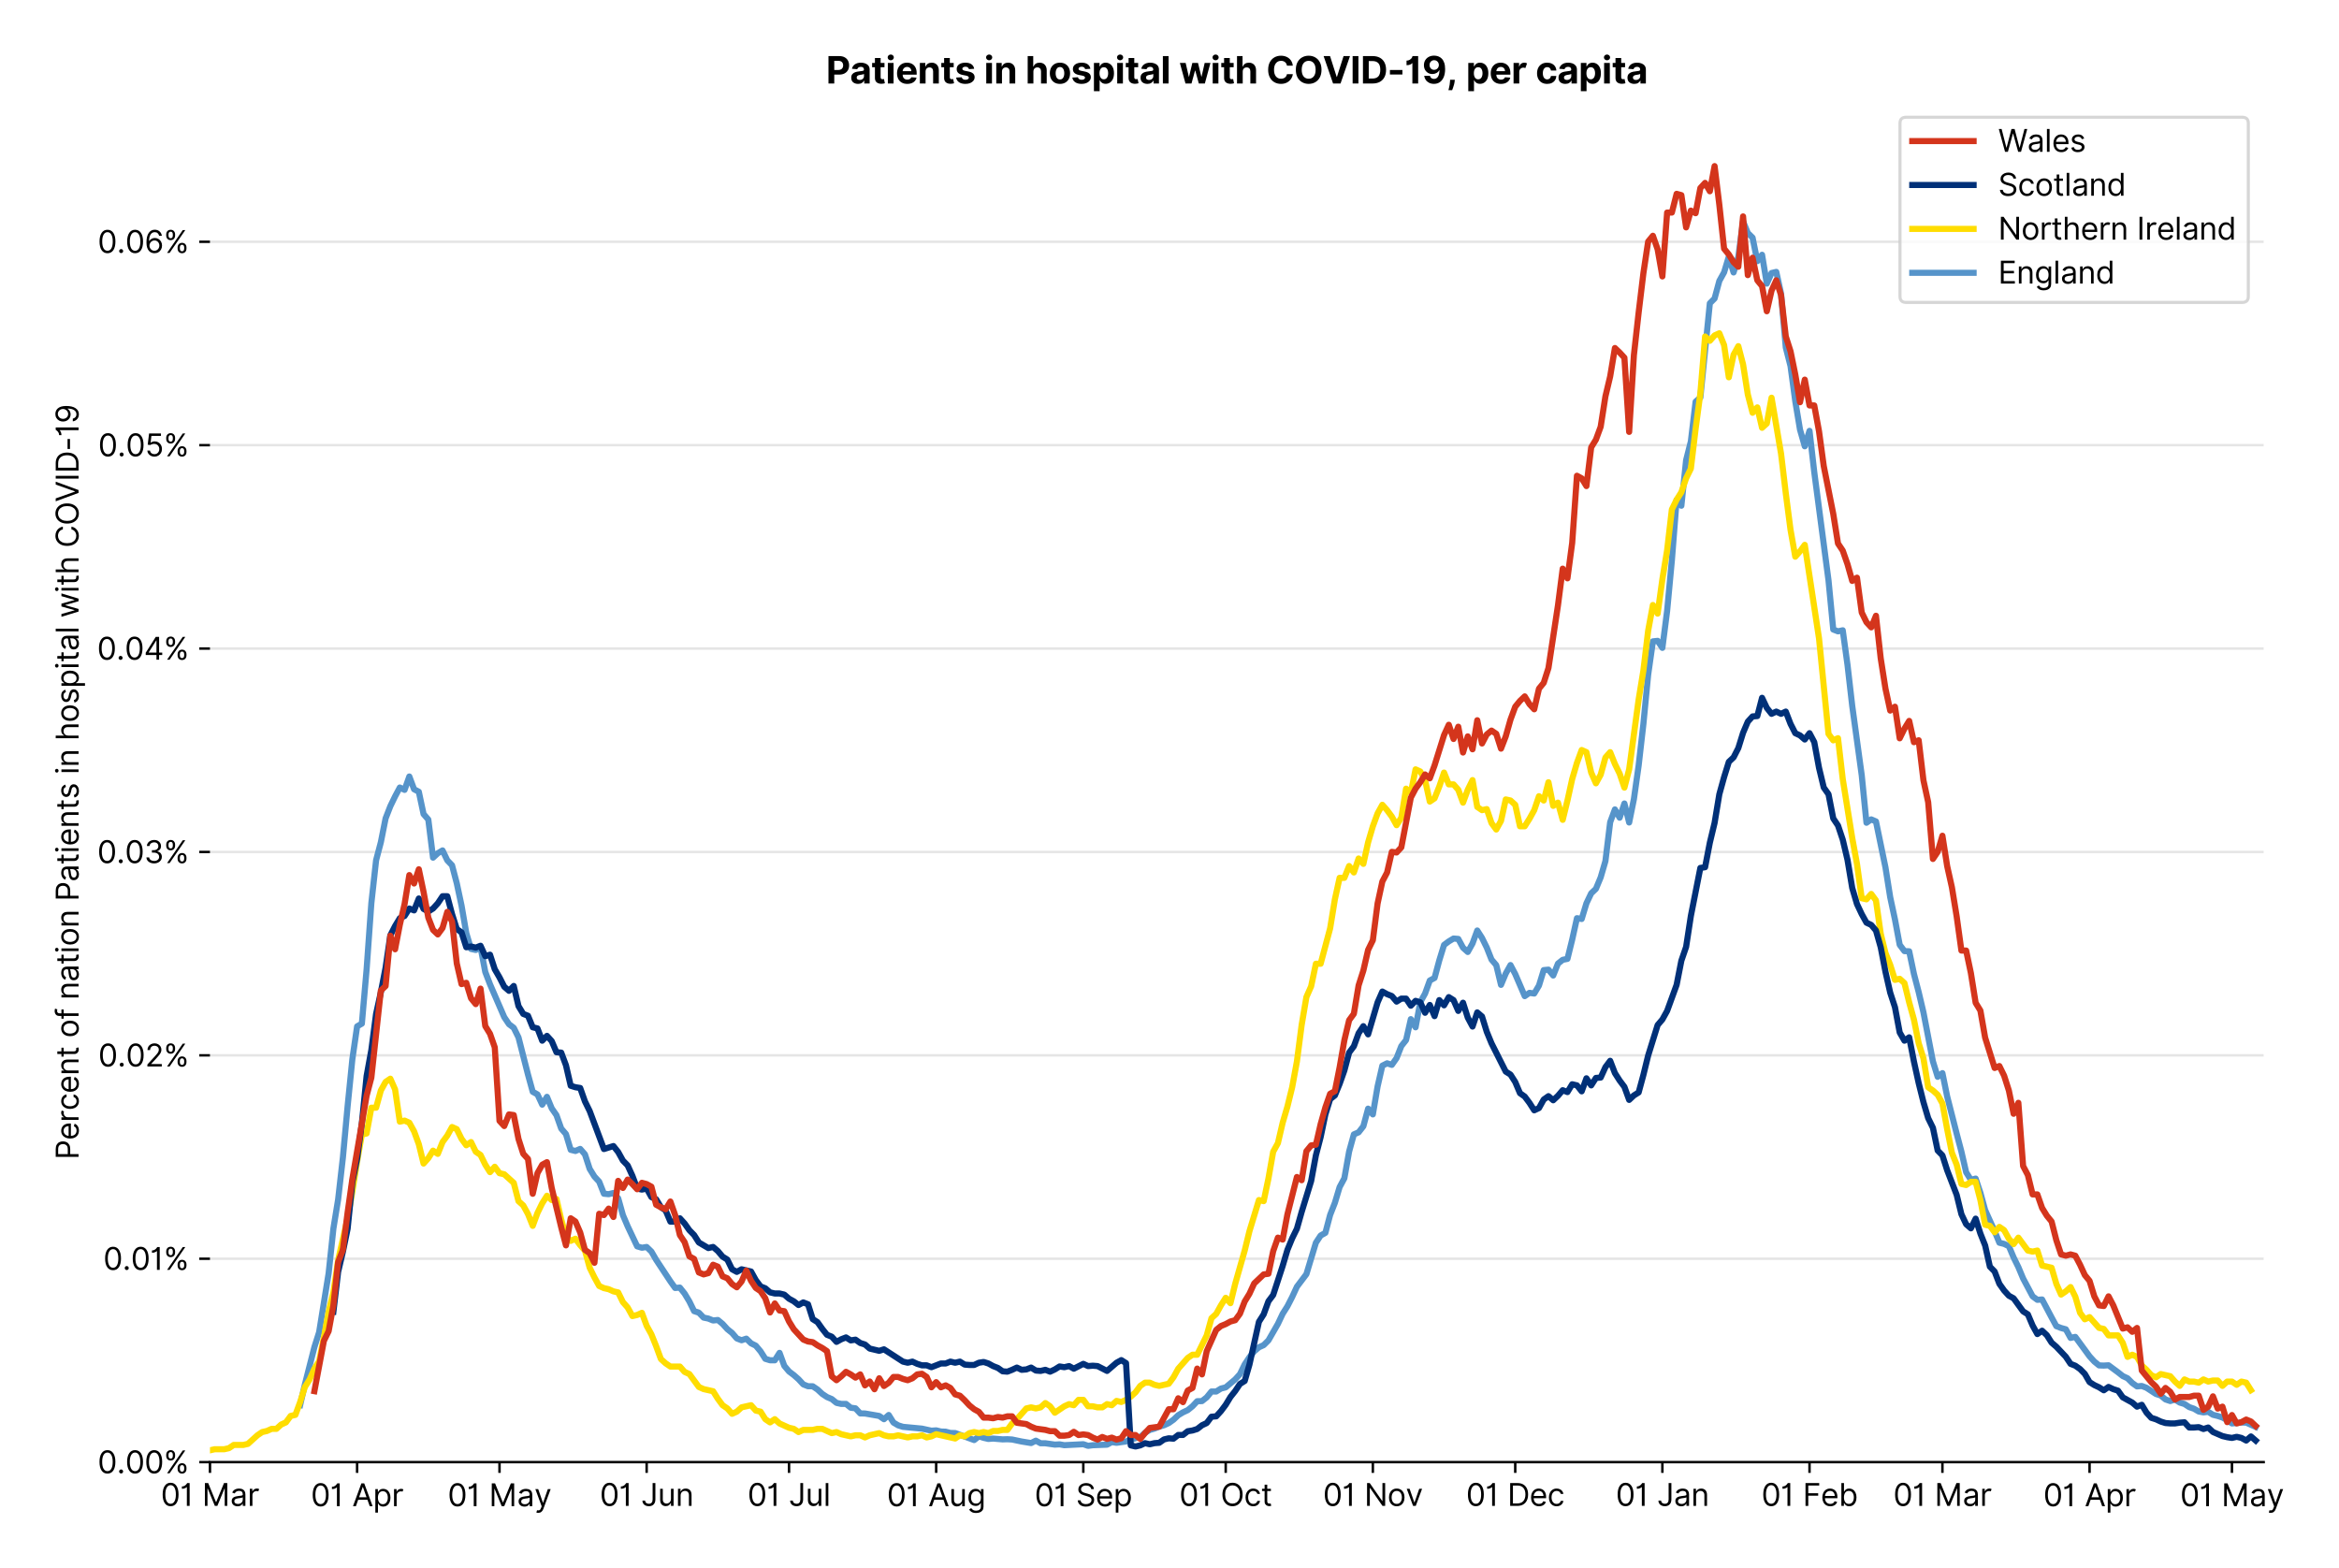 <?xml version="1.0" encoding="utf-8" standalone="no"?>
<!DOCTYPE svg PUBLIC "-//W3C//DTD SVG 1.1//EN"
  "http://www.w3.org/Graphics/SVG/1.1/DTD/svg11.dtd">
<svg version="1.1" viewBox="0 0 762.626 511.276" xmlns="http://www.w3.org/2000/svg" xmlns:xlink="http://www.w3.org/1999/xlink">
 <defs>
  <style type="text/css">*{stroke-linecap:butt;stroke-linejoin:round;}</style>
 </defs>
 <g id="figure_1">
  <g id="patch_1">
   <path d="M 0 511.276 
L 762.626 511.276 
L 762.626 0 
L 0 0 
z
" style="fill:#ffffff;"/>
  </g>
  <g id="axes_1">
   <g id="patch_2">
    <path d="M 68.461 476.745 
L 738.061 476.745 
L 738.061 33.225 
L 68.461 33.225 
z
" style="fill:#ffffff;"/>
   </g>
   <g id="matplotlib.axis_1">
    <g id="xtick_1">
     <g id="line2d_1">
      <defs>
       <path d="M 0 0 
L 0 3.5 
" id="m5ba18206f7" style="stroke:#000000;stroke-width:0.8;"/>
      </defs>
      <g>
       <use style="stroke:#000000;stroke-width:0.8;" x="68.461" xlink:href="#m5ba18206f7" y="476.745"/>
      </g>
     </g>
     <g id="text_1">
      <!-- 01 Mar -->
      <g transform="translate(52.424 491.018)scale(0.1 -0.1)">
       <defs>
        <path d="M 2000 -64 
Q 1230 -64 806 561 
Q 382 1186 382 2327 
Q 382 3459 809 4088 
Q 1236 4718 2000 4718 
Q 2764 4718 3191 4088 
Q 3618 3459 3618 2327 
Q 3618 1186 3194 561 
Q 2771 -64 2000 -64 
z
M 2000 436 
Q 2509 436 2791 927 
Q 3073 1418 3073 2327 
Q 3073 3234 2789 3730 
Q 2505 4227 2000 4227 
Q 1496 4227 1211 3730 
Q 927 3234 927 2327 
Q 927 1418 1210 927 
Q 1493 436 2000 436 
z
" id="Inter-Regular-30" transform="scale(0.016)"/>
        <path d="M 1973 4655 
L 1973 0 
L 1409 0 
L 1409 3836 
L 1373 3836 
Q 1341 3773 1209 3692 
Q 1077 3611 868 3551 
Q 659 3491 391 3491 
L 391 3964 
Q 661 3964 859 4061 
Q 1057 4159 1190 4291 
Q 1323 4423 1392 4529 
Q 1461 4636 1473 4655 
L 1973 4655 
z
" id="Inter-Regular-31" transform="scale(0.016)"/>
        <path id="Inter-Regular-20" transform="scale(0.016)"/>
        <path d="M 564 4655 
L 1236 4655 
L 2818 791 
L 2873 791 
L 4455 4655 
L 5127 4655 
L 5127 0 
L 4600 0 
L 4600 3536 
L 4555 3536 
L 3100 0 
L 2591 0 
L 1136 3536 
L 1091 3536 
L 1091 0 
L 564 0 
L 564 4655 
z
" id="Inter-Regular-4d" transform="scale(0.016)"/>
        <path d="M 1518 -82 
Q 1186 -82 916 44 
Q 646 170 486 410 
Q 327 650 327 991 
Q 327 1291 445 1478 
Q 564 1666 761 1773 
Q 959 1880 1199 1933 
Q 1439 1986 1682 2018 
Q 2000 2059 2199 2080 
Q 2398 2102 2490 2154 
Q 2582 2207 2582 2336 
L 2582 2355 
Q 2582 2691 2399 2877 
Q 2216 3064 1846 3064 
Q 1461 3064 1243 2895 
Q 1025 2727 936 2536 
L 427 2718 
Q 564 3036 792 3214 
Q 1021 3393 1292 3464 
Q 1564 3536 1827 3536 
Q 1996 3536 2215 3496 
Q 2434 3457 2640 3334 
Q 2846 3211 2982 2963 
Q 3118 2716 3118 2300 
L 3118 0 
L 2582 0 
L 2582 473 
L 2555 473 
Q 2500 359 2373 229 
Q 2246 100 2034 9 
Q 1823 -82 1518 -82 
z
M 1600 400 
Q 1918 400 2137 525 
Q 2357 650 2469 847 
Q 2582 1045 2582 1264 
L 2582 1755 
Q 2548 1714 2433 1681 
Q 2318 1648 2169 1624 
Q 2021 1600 1881 1583 
Q 1741 1566 1655 1555 
Q 1446 1527 1265 1467 
Q 1084 1407 974 1287 
Q 864 1168 864 964 
Q 864 684 1072 542 
Q 1280 400 1600 400 
z
" id="Inter-Regular-61" transform="scale(0.016)"/>
        <path d="M 491 0 
L 491 3491 
L 1009 3491 
L 1009 2964 
L 1046 2964 
Q 1139 3223 1389 3384 
Q 1639 3545 1955 3545 
Q 2100 3545 2209 3511 
Q 2318 3477 2400 3418 
L 2218 2964 
Q 2161 2993 2085 3010 
Q 2009 3027 1909 3027 
Q 1527 3027 1277 2794 
Q 1027 2561 1027 2209 
L 1027 0 
L 491 0 
z
" id="Inter-Regular-72" transform="scale(0.016)"/>
       </defs>
       <use xlink:href="#Inter-Regular-30"/>
       <use x="62.5" xlink:href="#Inter-Regular-31"/>
       <use x="106.676" xlink:href="#Inter-Regular-20"/>
       <use x="134.801" xlink:href="#Inter-Regular-4d"/>
       <use x="225.994" xlink:href="#Inter-Regular-61"/>
       <use x="282.386" xlink:href="#Inter-Regular-72"/>
      </g>
     </g>
    </g>
    <g id="xtick_2">
     <g id="line2d_2">
      <g>
       <use style="stroke:#000000;stroke-width:0.8;" x="116.435" xlink:href="#m5ba18206f7" y="476.745"/>
      </g>
     </g>
     <g id="text_2">
      <!-- 01 Apr -->
      <g transform="translate(101.35 491.117)scale(0.1 -0.1)">
       <defs>
        <path d="M 755 0 
L 164 0 
L 1873 4655 
L 2455 4655 
L 4164 0 
L 3573 0 
L 3105 1318 
L 1223 1318 
L 755 0 
z
M 1400 1818 
L 2927 1818 
L 2182 3918 
L 2146 3918 
L 1400 1818 
z
" id="Inter-Regular-41" transform="scale(0.016)"/>
        <path d="M 491 -1309 
L 491 3491 
L 1009 3491 
L 1009 2936 
L 1073 2936 
Q 1132 3027 1237 3169 
Q 1343 3311 1542 3423 
Q 1741 3536 2082 3536 
Q 2523 3536 2859 3315 
Q 3196 3095 3384 2690 
Q 3573 2286 3573 1736 
Q 3573 1182 3384 776 
Q 3196 370 2861 148 
Q 2527 -73 2091 -73 
Q 1755 -73 1552 39 
Q 1350 152 1241 296 
Q 1132 441 1073 536 
L 1027 536 
L 1027 -1309 
L 491 -1309 
z
M 1018 1745 
Q 1018 1152 1276 780 
Q 1534 409 2018 409 
Q 2355 409 2581 587 
Q 2807 766 2921 1069 
Q 3036 1373 3036 1745 
Q 3036 2114 2923 2410 
Q 2811 2707 2585 2881 
Q 2359 3055 2018 3055 
Q 1527 3055 1272 2693 
Q 1018 2332 1018 1745 
z
" id="Inter-Regular-70" transform="scale(0.016)"/>
       </defs>
       <use xlink:href="#Inter-Regular-30"/>
       <use x="62.5" xlink:href="#Inter-Regular-31"/>
       <use x="106.676" xlink:href="#Inter-Regular-20"/>
       <use x="134.801" xlink:href="#Inter-Regular-41"/>
       <use x="202.415" xlink:href="#Inter-Regular-70"/>
       <use x="263.352" xlink:href="#Inter-Regular-72"/>
      </g>
     </g>
    </g>
    <g id="xtick_3">
     <g id="line2d_3">
      <g>
       <use style="stroke:#000000;stroke-width:0.8;" x="162.862" xlink:href="#m5ba18206f7" y="476.745"/>
      </g>
     </g>
     <g id="text_3">
      <!-- 01 May -->
      <g transform="translate(145.959 491.117)scale(0.1 -0.1)">
       <defs>
        <path d="M 818 -1355 
Q 682 -1355 575 -1333 
Q 468 -1311 427 -1291 
L 564 -818 
Q 857 -893 1053 -814 
Q 1250 -736 1391 -345 
L 1509 -18 
L 218 3491 
L 800 3491 
L 1764 709 
L 1800 709 
L 2764 3491 
L 3346 3491 
L 1846 -564 
Q 1550 -1355 818 -1355 
z
" id="Inter-Regular-79" transform="scale(0.016)"/>
       </defs>
       <use xlink:href="#Inter-Regular-30"/>
       <use x="62.5" xlink:href="#Inter-Regular-31"/>
       <use x="106.676" xlink:href="#Inter-Regular-20"/>
       <use x="134.801" xlink:href="#Inter-Regular-4d"/>
       <use x="225.994" xlink:href="#Inter-Regular-61"/>
       <use x="282.386" xlink:href="#Inter-Regular-79"/>
      </g>
     </g>
    </g>
    <g id="xtick_4">
     <g id="line2d_4">
      <g>
       <use style="stroke:#000000;stroke-width:0.8;" x="210.837" xlink:href="#m5ba18206f7" y="476.745"/>
      </g>
     </g>
     <g id="text_4">
      <!-- 01 Jun -->
      <g transform="translate(195.552 491.018)scale(0.1 -0.1)">
       <defs>
        <path d="M 2346 4655 
L 2909 4655 
L 2909 1327 
Q 2909 657 2549 296 
Q 2189 -64 1582 -64 
Q 1200 -64 902 76 
Q 605 216 434 475 
Q 264 734 264 1091 
L 818 1091 
Q 818 795 1034 615 
Q 1250 436 1582 436 
Q 1948 436 2147 664 
Q 2346 893 2346 1327 
L 2346 4655 
z
" id="Inter-Regular-4a" transform="scale(0.016)"/>
        <path d="M 2691 1427 
L 2691 3491 
L 3227 3491 
L 3227 0 
L 2691 0 
L 2691 591 
L 2655 591 
Q 2532 325 2273 140 
Q 2014 -45 1618 -45 
Q 1127 -45 809 280 
Q 491 605 491 1273 
L 491 3491 
L 1027 3491 
L 1027 1309 
Q 1027 927 1242 700 
Q 1457 473 1791 473 
Q 1991 473 2199 575 
Q 2407 677 2549 888 
Q 2691 1100 2691 1427 
z
" id="Inter-Regular-75" transform="scale(0.016)"/>
        <path d="M 1027 2100 
L 1027 0 
L 491 0 
L 491 3491 
L 1009 3491 
L 1009 2945 
L 1055 2945 
Q 1177 3211 1427 3373 
Q 1677 3536 2073 3536 
Q 2602 3536 2928 3211 
Q 3255 2886 3255 2218 
L 3255 0 
L 2718 0 
L 2718 2182 
Q 2718 2593 2504 2824 
Q 2291 3055 1918 3055 
Q 1534 3055 1280 2806 
Q 1027 2557 1027 2100 
z
" id="Inter-Regular-6e" transform="scale(0.016)"/>
       </defs>
       <use xlink:href="#Inter-Regular-30"/>
       <use x="62.5" xlink:href="#Inter-Regular-31"/>
       <use x="106.676" xlink:href="#Inter-Regular-20"/>
       <use x="134.801" xlink:href="#Inter-Regular-4a"/>
       <use x="189.063" xlink:href="#Inter-Regular-75"/>
       <use x="247.159" xlink:href="#Inter-Regular-6e"/>
      </g>
     </g>
    </g>
    <g id="xtick_5">
     <g id="line2d_5">
      <g>
       <use style="stroke:#000000;stroke-width:0.8;" x="257.264" xlink:href="#m5ba18206f7" y="476.745"/>
      </g>
     </g>
     <g id="text_5">
      <!-- 01 Jul -->
      <g transform="translate(243.72 491.018)scale(0.1 -0.1)">
       <defs>
        <path d="M 1027 4655 
L 1027 0 
L 491 0 
L 491 4655 
L 1027 4655 
z
" id="Inter-Regular-6c" transform="scale(0.016)"/>
       </defs>
       <use xlink:href="#Inter-Regular-30"/>
       <use x="62.5" xlink:href="#Inter-Regular-31"/>
       <use x="106.676" xlink:href="#Inter-Regular-20"/>
       <use x="134.801" xlink:href="#Inter-Regular-4a"/>
       <use x="189.063" xlink:href="#Inter-Regular-75"/>
       <use x="247.159" xlink:href="#Inter-Regular-6c"/>
      </g>
     </g>
    </g>
    <g id="xtick_6">
     <g id="line2d_6">
      <g>
       <use style="stroke:#000000;stroke-width:0.8;" x="305.238" xlink:href="#m5ba18206f7" y="476.745"/>
      </g>
     </g>
     <g id="text_6">
      <!-- 01 Aug -->
      <g transform="translate(289.166 491.117)scale(0.1 -0.1)">
       <defs>
        <path d="M 1900 -1382 
Q 1316 -1382 976 -1169 
Q 636 -957 473 -682 
L 900 -382 
Q 973 -477 1084 -601 
Q 1196 -725 1390 -817 
Q 1584 -909 1900 -909 
Q 2323 -909 2598 -704 
Q 2873 -500 2873 -64 
L 2873 645 
L 2827 645 
Q 2768 550 2660 410 
Q 2552 270 2351 162 
Q 2150 55 1809 55 
Q 1386 55 1051 255 
Q 716 455 521 836 
Q 327 1218 327 1764 
Q 327 2300 516 2699 
Q 705 3098 1041 3317 
Q 1377 3536 1818 3536 
Q 2159 3536 2360 3423 
Q 2561 3311 2669 3169 
Q 2777 3027 2836 2936 
L 2891 2936 
L 2891 3491 
L 3409 3491 
L 3409 -100 
Q 3409 -550 3205 -833 
Q 3002 -1116 2660 -1249 
Q 2318 -1382 1900 -1382 
z
M 1882 536 
Q 2366 536 2624 864 
Q 2882 1193 2882 1773 
Q 2882 2339 2627 2697 
Q 2373 3055 1882 3055 
Q 1541 3055 1315 2882 
Q 1089 2709 976 2418 
Q 864 2127 864 1773 
Q 864 1227 1120 881 
Q 1377 536 1882 536 
z
" id="Inter-Regular-67" transform="scale(0.016)"/>
       </defs>
       <use xlink:href="#Inter-Regular-30"/>
       <use x="62.5" xlink:href="#Inter-Regular-31"/>
       <use x="106.676" xlink:href="#Inter-Regular-20"/>
       <use x="134.801" xlink:href="#Inter-Regular-41"/>
       <use x="202.415" xlink:href="#Inter-Regular-75"/>
       <use x="260.511" xlink:href="#Inter-Regular-67"/>
      </g>
     </g>
    </g>
    <g id="xtick_7">
     <g id="line2d_7">
      <g>
       <use style="stroke:#000000;stroke-width:0.8;" x="353.212" xlink:href="#m5ba18206f7" y="476.745"/>
      </g>
     </g>
     <g id="text_7">
      <!-- 01 Sep -->
      <g transform="translate(337.325 491.117)scale(0.1 -0.1)">
       <defs>
        <path d="M 3109 3491 
Q 3068 3836 2777 4027 
Q 2486 4218 2064 4218 
Q 1600 4218 1318 3999 
Q 1036 3780 1036 3445 
Q 1036 3195 1189 3042 
Q 1343 2889 1553 2803 
Q 1764 2718 1936 2673 
L 2409 2545 
Q 2591 2498 2815 2414 
Q 3039 2330 3244 2185 
Q 3450 2041 3584 1816 
Q 3718 1591 3718 1264 
Q 3718 886 3521 581 
Q 3325 277 2949 97 
Q 2573 -82 2036 -82 
Q 1286 -82 845 272 
Q 405 627 364 1200 
L 946 1200 
Q 968 936 1124 764 
Q 1280 593 1519 510 
Q 1759 427 2036 427 
Q 2359 427 2616 533 
Q 2873 639 3023 828 
Q 3173 1018 3173 1273 
Q 3173 1505 3043 1650 
Q 2914 1795 2702 1886 
Q 2491 1977 2246 2045 
L 1673 2209 
Q 1127 2366 809 2657 
Q 491 2948 491 3418 
Q 491 3809 703 4101 
Q 916 4393 1276 4555 
Q 1636 4718 2082 4718 
Q 2532 4718 2882 4558 
Q 3232 4398 3437 4120 
Q 3643 3843 3655 3491 
L 3109 3491 
z
" id="Inter-Regular-53" transform="scale(0.016)"/>
        <path d="M 1955 -73 
Q 1450 -73 1085 151 
Q 721 375 524 778 
Q 327 1182 327 1718 
Q 327 2255 524 2665 
Q 721 3075 1074 3305 
Q 1427 3536 1900 3536 
Q 2173 3536 2439 3445 
Q 2705 3355 2923 3151 
Q 3141 2948 3270 2614 
Q 3400 2280 3400 1791 
L 3400 1564 
L 866 1564 
Q 884 1005 1183 707 
Q 1482 409 1955 409 
Q 2271 409 2498 545 
Q 2725 682 2827 955 
L 3346 809 
Q 3223 414 2854 170 
Q 2486 -73 1955 -73 
z
M 866 2027 
L 2855 2027 
Q 2855 2470 2595 2762 
Q 2336 3055 1900 3055 
Q 1593 3055 1368 2911 
Q 1143 2768 1013 2533 
Q 884 2298 866 2027 
z
" id="Inter-Regular-65" transform="scale(0.016)"/>
       </defs>
       <use xlink:href="#Inter-Regular-30"/>
       <use x="62.5" xlink:href="#Inter-Regular-31"/>
       <use x="106.676" xlink:href="#Inter-Regular-20"/>
       <use x="134.801" xlink:href="#Inter-Regular-53"/>
       <use x="198.58" xlink:href="#Inter-Regular-65"/>
       <use x="256.818" xlink:href="#Inter-Regular-70"/>
      </g>
     </g>
    </g>
    <g id="xtick_8">
     <g id="line2d_8">
      <g>
       <use style="stroke:#000000;stroke-width:0.8;" x="399.639" xlink:href="#m5ba18206f7" y="476.745"/>
      </g>
     </g>
     <g id="text_8">
      <!-- 01 Oct -->
      <g transform="translate(384.483 491.018)scale(0.1 -0.1)">
       <defs>
        <path d="M 4491 2327 
Q 4491 1591 4225 1054 
Q 3959 518 3495 227 
Q 3032 -64 2436 -64 
Q 1841 -64 1377 227 
Q 914 518 648 1054 
Q 382 1591 382 2327 
Q 382 3064 648 3600 
Q 914 4136 1377 4427 
Q 1841 4718 2436 4718 
Q 3032 4718 3495 4427 
Q 3959 4136 4225 3600 
Q 4491 3064 4491 2327 
z
M 3946 2327 
Q 3946 2932 3744 3348 
Q 3543 3764 3201 3977 
Q 2859 4191 2436 4191 
Q 2014 4191 1672 3977 
Q 1330 3764 1128 3348 
Q 927 2932 927 2327 
Q 927 1723 1128 1307 
Q 1330 891 1672 677 
Q 2014 464 2436 464 
Q 2859 464 3201 677 
Q 3543 891 3744 1307 
Q 3946 1723 3946 2327 
z
" id="Inter-Regular-4f" transform="scale(0.016)"/>
        <path d="M 1909 -73 
Q 1418 -73 1063 159 
Q 709 391 518 798 
Q 327 1205 327 1727 
Q 327 2259 524 2667 
Q 721 3075 1074 3305 
Q 1427 3536 1900 3536 
Q 2268 3536 2563 3400 
Q 2859 3264 3047 3018 
Q 3236 2773 3282 2445 
L 2746 2445 
Q 2684 2684 2474 2869 
Q 2264 3055 1909 3055 
Q 1439 3055 1151 2697 
Q 864 2339 864 1745 
Q 864 1139 1148 774 
Q 1432 409 1909 409 
Q 2223 409 2447 570 
Q 2671 732 2746 1018 
L 3282 1018 
Q 3236 709 3058 462 
Q 2880 216 2588 71 
Q 2296 -73 1909 -73 
z
" id="Inter-Regular-63" transform="scale(0.016)"/>
        <path d="M 2009 3491 
L 2009 3036 
L 1264 3036 
L 1264 1000 
Q 1264 773 1331 660 
Q 1398 548 1503 510 
Q 1609 473 1727 473 
Q 1816 473 1873 483 
Q 1930 493 1964 500 
L 2073 18 
Q 2018 -2 1920 -23 
Q 1823 -45 1673 -45 
Q 1446 -45 1228 52 
Q 1011 150 869 350 
Q 727 550 727 855 
L 727 3036 
L 200 3036 
L 200 3491 
L 727 3491 
L 727 4327 
L 1264 4327 
L 1264 3491 
L 2009 3491 
z
" id="Inter-Regular-74" transform="scale(0.016)"/>
       </defs>
       <use xlink:href="#Inter-Regular-30"/>
       <use x="62.5" xlink:href="#Inter-Regular-31"/>
       <use x="106.676" xlink:href="#Inter-Regular-20"/>
       <use x="134.801" xlink:href="#Inter-Regular-4f"/>
       <use x="210.938" xlink:href="#Inter-Regular-63"/>
       <use x="266.761" xlink:href="#Inter-Regular-74"/>
      </g>
     </g>
    </g>
    <g id="xtick_9">
     <g id="line2d_9">
      <g>
       <use style="stroke:#000000;stroke-width:0.8;" x="447.614" xlink:href="#m5ba18206f7" y="476.745"/>
      </g>
     </g>
     <g id="text_9">
      <!-- 01 Nov -->
      <g transform="translate(431.343 491.018)scale(0.1 -0.1)">
       <defs>
        <path d="M 4255 4655 
L 4255 0 
L 3709 0 
L 1173 3655 
L 1127 3655 
L 1127 0 
L 564 0 
L 564 4655 
L 1109 4655 
L 3655 991 
L 3700 991 
L 3700 4655 
L 4255 4655 
z
" id="Inter-Regular-4e" transform="scale(0.016)"/>
        <path d="M 1909 -73 
Q 1436 -73 1080 152 
Q 725 377 526 781 
Q 327 1186 327 1727 
Q 327 2273 526 2679 
Q 725 3086 1080 3311 
Q 1436 3536 1909 3536 
Q 2382 3536 2737 3311 
Q 3093 3086 3292 2679 
Q 3491 2273 3491 1727 
Q 3491 1186 3292 781 
Q 3093 377 2737 152 
Q 2382 -73 1909 -73 
z
M 1909 409 
Q 2268 409 2500 593 
Q 2732 777 2843 1077 
Q 2955 1377 2955 1727 
Q 2955 2077 2843 2379 
Q 2732 2682 2500 2868 
Q 2268 3055 1909 3055 
Q 1550 3055 1318 2868 
Q 1086 2682 975 2379 
Q 864 2077 864 1727 
Q 864 1377 975 1077 
Q 1086 777 1318 593 
Q 1550 409 1909 409 
z
" id="Inter-Regular-6f" transform="scale(0.016)"/>
        <path d="M 3346 3491 
L 2055 0 
L 1509 0 
L 218 3491 
L 800 3491 
L 1764 709 
L 1800 709 
L 2764 3491 
L 3346 3491 
z
" id="Inter-Regular-76" transform="scale(0.016)"/>
       </defs>
       <use xlink:href="#Inter-Regular-30"/>
       <use x="62.5" xlink:href="#Inter-Regular-31"/>
       <use x="106.676" xlink:href="#Inter-Regular-20"/>
       <use x="134.801" xlink:href="#Inter-Regular-4e"/>
       <use x="210.085" xlink:href="#Inter-Regular-6f"/>
       <use x="269.744" xlink:href="#Inter-Regular-76"/>
      </g>
     </g>
    </g>
    <g id="xtick_10">
     <g id="line2d_10">
      <g>
       <use style="stroke:#000000;stroke-width:0.8;" x="494.041" xlink:href="#m5ba18206f7" y="476.745"/>
      </g>
     </g>
     <g id="text_10">
      <!-- 01 Dec -->
      <g transform="translate(478.004 491.018)scale(0.1 -0.1)">
       <defs>
        <path d="M 2000 0 
L 564 0 
L 564 4655 
L 2064 4655 
Q 2741 4655 3223 4376 
Q 3705 4098 3961 3578 
Q 4218 3059 4218 2336 
Q 4218 1609 3959 1085 
Q 3700 561 3204 280 
Q 2709 0 2000 0 
z
M 1127 500 
L 1964 500 
Q 2830 500 3251 992 
Q 3673 1484 3673 2336 
Q 3673 3182 3259 3668 
Q 2846 4155 2027 4155 
L 1127 4155 
L 1127 500 
z
" id="Inter-Regular-44" transform="scale(0.016)"/>
       </defs>
       <use xlink:href="#Inter-Regular-30"/>
       <use x="62.5" xlink:href="#Inter-Regular-31"/>
       <use x="106.676" xlink:href="#Inter-Regular-20"/>
       <use x="134.801" xlink:href="#Inter-Regular-44"/>
       <use x="206.676" xlink:href="#Inter-Regular-65"/>
       <use x="264.915" xlink:href="#Inter-Regular-63"/>
      </g>
     </g>
    </g>
    <g id="xtick_11">
     <g id="line2d_11">
      <g>
       <use style="stroke:#000000;stroke-width:0.8;" x="542.015" xlink:href="#m5ba18206f7" y="476.745"/>
      </g>
     </g>
     <g id="text_11">
      <!-- 01 Jan -->
      <g transform="translate(526.816 491.018)scale(0.1 -0.1)">
       <use xlink:href="#Inter-Regular-30"/>
       <use x="62.5" xlink:href="#Inter-Regular-31"/>
       <use x="106.676" xlink:href="#Inter-Regular-20"/>
       <use x="134.801" xlink:href="#Inter-Regular-4a"/>
       <use x="189.063" xlink:href="#Inter-Regular-61"/>
       <use x="245.455" xlink:href="#Inter-Regular-6e"/>
      </g>
     </g>
    </g>
    <g id="xtick_12">
     <g id="line2d_12">
      <g>
       <use style="stroke:#000000;stroke-width:0.8;" x="589.989" xlink:href="#m5ba18206f7" y="476.745"/>
      </g>
     </g>
     <g id="text_12">
      <!-- 01 Feb -->
      <g transform="translate(574.3 491.018)scale(0.1 -0.1)">
       <defs>
        <path d="M 564 0 
L 564 4655 
L 3355 4655 
L 3355 4155 
L 1127 4155 
L 1127 2582 
L 3146 2582 
L 3146 2082 
L 1127 2082 
L 1127 0 
L 564 0 
z
" id="Inter-Regular-46" transform="scale(0.016)"/>
        <path d="M 564 0 
L 564 4655 
L 1100 4655 
L 1100 2936 
L 1146 2936 
Q 1205 3027 1310 3169 
Q 1416 3311 1615 3423 
Q 1814 3536 2155 3536 
Q 2596 3536 2932 3315 
Q 3268 3095 3457 2690 
Q 3646 2286 3646 1736 
Q 3646 1182 3457 776 
Q 3268 370 2934 148 
Q 2600 -73 2164 -73 
Q 1827 -73 1625 39 
Q 1423 152 1314 296 
Q 1205 441 1146 536 
L 1082 536 
L 1082 0 
L 564 0 
z
M 1091 1745 
Q 1091 1152 1349 780 
Q 1607 409 2091 409 
Q 2427 409 2653 587 
Q 2880 766 2994 1069 
Q 3109 1373 3109 1745 
Q 3109 2114 2996 2410 
Q 2884 2707 2658 2881 
Q 2432 3055 2091 3055 
Q 1600 3055 1345 2693 
Q 1091 2332 1091 1745 
z
" id="Inter-Regular-62" transform="scale(0.016)"/>
       </defs>
       <use xlink:href="#Inter-Regular-30"/>
       <use x="62.5" xlink:href="#Inter-Regular-31"/>
       <use x="106.676" xlink:href="#Inter-Regular-20"/>
       <use x="134.801" xlink:href="#Inter-Regular-46"/>
       <use x="193.466" xlink:href="#Inter-Regular-65"/>
       <use x="251.705" xlink:href="#Inter-Regular-62"/>
      </g>
     </g>
    </g>
    <g id="xtick_13">
     <g id="line2d_13">
      <g>
       <use style="stroke:#000000;stroke-width:0.8;" x="633.321" xlink:href="#m5ba18206f7" y="476.745"/>
      </g>
     </g>
     <g id="text_13">
      <!-- 01 Mar -->
      <g transform="translate(617.284 491.018)scale(0.1 -0.1)">
       <use xlink:href="#Inter-Regular-30"/>
       <use x="62.5" xlink:href="#Inter-Regular-31"/>
       <use x="106.676" xlink:href="#Inter-Regular-20"/>
       <use x="134.801" xlink:href="#Inter-Regular-4d"/>
       <use x="225.994" xlink:href="#Inter-Regular-61"/>
       <use x="282.386" xlink:href="#Inter-Regular-72"/>
      </g>
     </g>
    </g>
    <g id="xtick_14">
     <g id="line2d_14">
      <g>
       <use style="stroke:#000000;stroke-width:0.8;" x="681.296" xlink:href="#m5ba18206f7" y="476.745"/>
      </g>
     </g>
     <g id="text_14">
      <!-- 01 Apr -->
      <g transform="translate(666.21 491.117)scale(0.1 -0.1)">
       <use xlink:href="#Inter-Regular-30"/>
       <use x="62.5" xlink:href="#Inter-Regular-31"/>
       <use x="106.676" xlink:href="#Inter-Regular-20"/>
       <use x="134.801" xlink:href="#Inter-Regular-41"/>
       <use x="202.415" xlink:href="#Inter-Regular-70"/>
       <use x="263.352" xlink:href="#Inter-Regular-72"/>
      </g>
     </g>
    </g>
    <g id="xtick_15">
     <g id="line2d_15">
      <g>
       <use style="stroke:#000000;stroke-width:0.8;" x="727.722" xlink:href="#m5ba18206f7" y="476.745"/>
      </g>
     </g>
     <g id="text_15">
      <!-- 01 May -->
      <g transform="translate(710.819 491.117)scale(0.1 -0.1)">
       <use xlink:href="#Inter-Regular-30"/>
       <use x="62.5" xlink:href="#Inter-Regular-31"/>
       <use x="106.676" xlink:href="#Inter-Regular-20"/>
       <use x="134.801" xlink:href="#Inter-Regular-4d"/>
       <use x="225.994" xlink:href="#Inter-Regular-61"/>
       <use x="282.386" xlink:href="#Inter-Regular-79"/>
      </g>
     </g>
    </g>
   </g>
   <g id="matplotlib.axis_2">
    <g id="ytick_1">
     <g id="line2d_16">
      <path clip-path="url(#paa2f0456b5)" d="M 68.461 476.745 
L 738.061 476.745 
" style="fill:none;stroke:#e5e5e5;stroke-linecap:square;stroke-width:0.8;"/>
     </g>
     <g id="line2d_17">
      <defs>
       <path d="M 0 0 
L -3.5 0 
" id="m5f7002b8f3" style="stroke:#000000;stroke-width:0.8;"/>
      </defs>
      <g>
       <use style="stroke:#000000;stroke-width:0.8;" x="68.461" xlink:href="#m5f7002b8f3" y="476.745"/>
      </g>
     </g>
     <g id="text_16">
      <!-- 0.00% -->
      <g transform="translate(31.83 480.382)scale(0.1 -0.1)">
       <defs>
        <path d="M 882 -36 
Q 714 -36 593 84 
Q 473 205 473 373 
Q 473 541 593 661 
Q 714 782 882 782 
Q 1050 782 1170 661 
Q 1291 541 1291 373 
Q 1291 205 1170 84 
Q 1050 -36 882 -36 
z
" id="Inter-Regular-2e" transform="scale(0.016)"/>
        <path d="M 2855 873 
L 2855 1118 
Q 2855 1373 2960 1585 
Q 3066 1798 3269 1926 
Q 3473 2055 3764 2055 
Q 4059 2055 4259 1926 
Q 4459 1798 4561 1585 
Q 4664 1373 4664 1118 
L 4664 873 
Q 4664 618 4560 405 
Q 4457 193 4256 64 
Q 4055 -64 3764 -64 
Q 3468 -64 3266 64 
Q 3064 193 2959 405 
Q 2855 618 2855 873 
z
M 536 3536 
L 536 3782 
Q 536 4036 642 4248 
Q 748 4461 951 4589 
Q 1155 4718 1446 4718 
Q 1741 4718 1941 4589 
Q 2141 4461 2243 4248 
Q 2346 4036 2346 3782 
L 2346 3536 
Q 2346 3282 2242 3069 
Q 2139 2857 1937 2728 
Q 1736 2600 1446 2600 
Q 1150 2600 948 2728 
Q 746 2857 641 3069 
Q 536 3282 536 3536 
z
M 709 0 
L 3909 4655 
L 4427 4655 
L 1227 0 
L 709 0 
z
M 3318 1118 
L 3318 873 
Q 3318 661 3418 494 
Q 3518 327 3764 327 
Q 4002 327 4101 494 
Q 4200 661 4200 873 
L 4200 1118 
Q 4200 1330 4104 1497 
Q 4009 1664 3764 1664 
Q 3525 1664 3421 1497 
Q 3318 1330 3318 1118 
z
M 1000 3782 
L 1000 3536 
Q 1000 3325 1100 3158 
Q 1200 2991 1446 2991 
Q 1684 2991 1783 3158 
Q 1882 3325 1882 3536 
L 1882 3782 
Q 1882 3993 1786 4160 
Q 1691 4327 1446 4327 
Q 1207 4327 1103 4160 
Q 1000 3993 1000 3782 
z
" id="Inter-Regular-25" transform="scale(0.016)"/>
       </defs>
       <use xlink:href="#Inter-Regular-30"/>
       <use x="62.5" xlink:href="#Inter-Regular-2e"/>
       <use x="90.057" xlink:href="#Inter-Regular-30"/>
       <use x="152.557" xlink:href="#Inter-Regular-30"/>
       <use x="215.057" xlink:href="#Inter-Regular-25"/>
      </g>
     </g>
    </g>
    <g id="ytick_2">
     <g id="line2d_18">
      <path clip-path="url(#paa2f0456b5)" d="M 68.461 410.426 
L 738.061 410.426 
" style="fill:none;stroke:#e5e5e5;stroke-linecap:square;stroke-width:0.8;"/>
     </g>
     <g id="line2d_19">
      <g>
       <use style="stroke:#000000;stroke-width:0.8;" x="68.461" xlink:href="#m5f7002b8f3" y="410.426"/>
      </g>
     </g>
     <g id="text_17">
      <!-- 0.01% -->
      <g transform="translate(33.663 414.062)scale(0.1 -0.1)">
       <use xlink:href="#Inter-Regular-30"/>
       <use x="62.5" xlink:href="#Inter-Regular-2e"/>
       <use x="90.057" xlink:href="#Inter-Regular-30"/>
       <use x="152.557" xlink:href="#Inter-Regular-31"/>
       <use x="196.733" xlink:href="#Inter-Regular-25"/>
      </g>
     </g>
    </g>
    <g id="ytick_3">
     <g id="line2d_20">
      <path clip-path="url(#paa2f0456b5)" d="M 68.461 344.106 
L 738.061 344.106 
" style="fill:none;stroke:#e5e5e5;stroke-linecap:square;stroke-width:0.8;"/>
     </g>
     <g id="line2d_21">
      <g>
       <use style="stroke:#000000;stroke-width:0.8;" x="68.461" xlink:href="#m5f7002b8f3" y="344.106"/>
      </g>
     </g>
     <g id="text_18">
      <!-- 0.02% -->
      <g transform="translate(32.028 347.743)scale(0.1 -0.1)">
       <defs>
        <path d="M 482 0 
L 482 409 
L 2018 2091 
Q 2289 2386 2464 2605 
Q 2639 2825 2724 3019 
Q 2809 3214 2809 3427 
Q 2809 3795 2553 4011 
Q 2298 4227 1918 4227 
Q 1514 4227 1275 3985 
Q 1036 3743 1036 3345 
L 500 3345 
Q 500 3755 688 4064 
Q 877 4373 1203 4545 
Q 1530 4718 1936 4718 
Q 2346 4718 2661 4545 
Q 2977 4373 3156 4079 
Q 3336 3786 3336 3427 
Q 3336 3170 3244 2926 
Q 3152 2682 2926 2383 
Q 2700 2084 2300 1655 
L 1255 536 
L 1255 500 
L 3418 500 
L 3418 0 
L 482 0 
z
" id="Inter-Regular-32" transform="scale(0.016)"/>
       </defs>
       <use xlink:href="#Inter-Regular-30"/>
       <use x="62.5" xlink:href="#Inter-Regular-2e"/>
       <use x="90.057" xlink:href="#Inter-Regular-30"/>
       <use x="152.557" xlink:href="#Inter-Regular-32"/>
       <use x="213.068" xlink:href="#Inter-Regular-25"/>
      </g>
     </g>
    </g>
    <g id="ytick_4">
     <g id="line2d_22">
      <path clip-path="url(#paa2f0456b5)" d="M 68.461 277.787 
L 738.061 277.787 
" style="fill:none;stroke:#e5e5e5;stroke-linecap:square;stroke-width:0.8;"/>
     </g>
     <g id="line2d_23">
      <g>
       <use style="stroke:#000000;stroke-width:0.8;" x="68.461" xlink:href="#m5f7002b8f3" y="277.787"/>
      </g>
     </g>
     <g id="text_19">
      <!-- 0.03% -->
      <g transform="translate(31.716 281.424)scale(0.1 -0.1)">
       <defs>
        <path d="M 2055 -64 
Q 1605 -64 1253 90 
Q 902 245 696 521 
Q 491 798 473 1164 
L 1046 1164 
Q 1071 827 1356 631 
Q 1641 436 2046 436 
Q 2493 436 2783 664 
Q 3073 893 3073 1264 
Q 3073 1650 2787 1893 
Q 2502 2136 1973 2136 
L 1600 2136 
L 1600 2636 
L 1973 2636 
Q 2386 2636 2647 2856 
Q 2909 3077 2909 3445 
Q 2909 3798 2679 4012 
Q 2450 4227 2064 4227 
Q 1823 4227 1610 4139 
Q 1398 4052 1264 3887 
Q 1130 3723 1118 3491 
L 573 3491 
Q 586 3857 793 4133 
Q 1000 4409 1335 4563 
Q 1671 4718 2073 4718 
Q 2505 4718 2814 4544 
Q 3123 4370 3289 4086 
Q 3455 3802 3455 3473 
Q 3455 3080 3249 2802 
Q 3043 2525 2691 2418 
L 2691 2382 
Q 3132 2309 3379 2008 
Q 3627 1707 3627 1264 
Q 3627 884 3421 583 
Q 3216 282 2861 109 
Q 2507 -64 2055 -64 
z
" id="Inter-Regular-33" transform="scale(0.016)"/>
       </defs>
       <use xlink:href="#Inter-Regular-30"/>
       <use x="62.5" xlink:href="#Inter-Regular-2e"/>
       <use x="90.057" xlink:href="#Inter-Regular-30"/>
       <use x="152.557" xlink:href="#Inter-Regular-33"/>
       <use x="216.193" xlink:href="#Inter-Regular-25"/>
      </g>
     </g>
    </g>
    <g id="ytick_5">
     <g id="line2d_24">
      <path clip-path="url(#paa2f0456b5)" d="M 68.461 211.468 
L 738.061 211.468 
" style="fill:none;stroke:#e5e5e5;stroke-linecap:square;stroke-width:0.8;"/>
     </g>
     <g id="line2d_25">
      <g>
       <use style="stroke:#000000;stroke-width:0.8;" x="68.461" xlink:href="#m5f7002b8f3" y="211.468"/>
      </g>
     </g>
     <g id="text_20">
      <!-- 0.04% -->
      <g transform="translate(31.659 215.105)scale(0.1 -0.1)">
       <defs>
        <path d="M 373 955 
L 373 1418 
L 2418 4655 
L 3100 4655 
L 3100 1455 
L 3736 1455 
L 3736 955 
L 3100 955 
L 3100 0 
L 2564 0 
L 2564 955 
L 373 955 
z
M 2564 1455 
L 2564 3936 
L 2527 3936 
L 982 1491 
L 982 1455 
L 2564 1455 
z
" id="Inter-Regular-34" transform="scale(0.016)"/>
       </defs>
       <use xlink:href="#Inter-Regular-30"/>
       <use x="62.5" xlink:href="#Inter-Regular-2e"/>
       <use x="90.057" xlink:href="#Inter-Regular-30"/>
       <use x="152.557" xlink:href="#Inter-Regular-34"/>
       <use x="216.761" xlink:href="#Inter-Regular-25"/>
      </g>
     </g>
    </g>
    <g id="ytick_6">
     <g id="line2d_26">
      <path clip-path="url(#paa2f0456b5)" d="M 68.461 145.149 
L 738.061 145.149 
" style="fill:none;stroke:#e5e5e5;stroke-linecap:square;stroke-width:0.8;"/>
     </g>
     <g id="line2d_27">
      <g>
       <use style="stroke:#000000;stroke-width:0.8;" x="68.461" xlink:href="#m5f7002b8f3" y="145.149"/>
      </g>
     </g>
     <g id="text_21">
      <!-- 0.05% -->
      <g transform="translate(32 148.785)scale(0.1 -0.1)">
       <defs>
        <path d="M 1936 -64 
Q 1536 -64 1216 95 
Q 896 255 702 532 
Q 509 809 491 1164 
L 1036 1164 
Q 1068 848 1324 642 
Q 1580 436 1936 436 
Q 2223 436 2447 570 
Q 2671 705 2799 940 
Q 2927 1175 2927 1473 
Q 2927 1777 2794 2017 
Q 2661 2257 2429 2395 
Q 2198 2534 1900 2536 
Q 1686 2539 1461 2472 
Q 1236 2405 1091 2300 
L 564 2364 
L 846 4655 
L 3264 4655 
L 3264 4155 
L 1318 4155 
L 1155 2782 
L 1182 2782 
Q 1325 2895 1541 2970 
Q 1757 3045 1991 3045 
Q 2418 3045 2753 2842 
Q 3089 2639 3281 2286 
Q 3473 1934 3473 1482 
Q 3473 1036 3274 687 
Q 3075 339 2727 137 
Q 2380 -64 1936 -64 
z
" id="Inter-Regular-35" transform="scale(0.016)"/>
       </defs>
       <use xlink:href="#Inter-Regular-30"/>
       <use x="62.5" xlink:href="#Inter-Regular-2e"/>
       <use x="90.057" xlink:href="#Inter-Regular-30"/>
       <use x="152.557" xlink:href="#Inter-Regular-35"/>
       <use x="213.352" xlink:href="#Inter-Regular-25"/>
      </g>
     </g>
    </g>
    <g id="ytick_7">
     <g id="line2d_28">
      <path clip-path="url(#paa2f0456b5)" d="M 68.461 78.829 
L 738.061 78.829 
" style="fill:none;stroke:#e5e5e5;stroke-linecap:square;stroke-width:0.8;"/>
     </g>
     <g id="line2d_29">
      <g>
       <use style="stroke:#000000;stroke-width:0.8;" x="68.461" xlink:href="#m5f7002b8f3" y="78.829"/>
      </g>
     </g>
     <g id="text_22">
      <!-- 0.06% -->
      <g transform="translate(31.844 82.466)scale(0.1 -0.1)">
       <defs>
        <path d="M 2027 -64 
Q 1741 -59 1454 45 
Q 1168 150 932 399 
Q 696 648 552 1074 
Q 409 1500 409 2145 
Q 409 3386 861 4056 
Q 1314 4727 2100 4727 
Q 2686 4727 3073 4384 
Q 3461 4041 3546 3491 
L 2991 3491 
Q 2914 3811 2691 4019 
Q 2468 4227 2100 4227 
Q 1559 4227 1249 3755 
Q 939 3284 936 2427 
L 973 2427 
Q 1164 2716 1461 2880 
Q 1759 3045 2118 3045 
Q 2518 3045 2850 2846 
Q 3182 2648 3382 2299 
Q 3582 1950 3582 1500 
Q 3582 1068 3389 710 
Q 3196 352 2847 142 
Q 2498 -68 2027 -64 
z
M 2027 436 
Q 2314 436 2542 579 
Q 2771 723 2903 964 
Q 3036 1205 3036 1500 
Q 3036 1789 2908 2026 
Q 2780 2264 2556 2404 
Q 2332 2545 2046 2545 
Q 1757 2545 1525 2397 
Q 1293 2250 1157 2010 
Q 1021 1770 1018 1491 
Q 1018 1214 1149 973 
Q 1280 732 1508 584 
Q 1736 436 2027 436 
z
" id="Inter-Regular-36" transform="scale(0.016)"/>
       </defs>
       <use xlink:href="#Inter-Regular-30"/>
       <use x="62.5" xlink:href="#Inter-Regular-2e"/>
       <use x="90.057" xlink:href="#Inter-Regular-30"/>
       <use x="152.557" xlink:href="#Inter-Regular-36"/>
       <use x="214.915" xlink:href="#Inter-Regular-25"/>
      </g>
     </g>
    </g>
    <g id="text_23">
     <!-- Percent of nation Patients in hospital with COVID-19 -->
     <g transform="translate(25.614 378.105)rotate(-90)scale(0.1 -0.1)">
      <defs>
       <path d="M 564 0 
L 564 4655 
L 2136 4655 
Q 2684 4655 3033 4458 
Q 3382 4261 3550 3927 
Q 3718 3593 3718 3182 
Q 3718 2770 3551 2434 
Q 3384 2098 3036 1899 
Q 2689 1700 2146 1700 
L 1127 1700 
L 1127 0 
L 564 0 
z
M 1127 2200 
L 2127 2200 
Q 2689 2200 2926 2482 
Q 3164 2764 3164 3182 
Q 3164 3602 2925 3878 
Q 2686 4155 2118 4155 
L 1127 4155 
L 1127 2200 
z
" id="Inter-Regular-50" transform="scale(0.016)"/>
       <path d="M 2046 3491 
L 2046 3036 
L 1264 3036 
L 1264 0 
L 727 0 
L 727 3036 
L 164 3036 
L 164 3491 
L 727 3491 
L 727 3973 
Q 727 4273 868 4473 
Q 1009 4673 1234 4773 
Q 1459 4873 1709 4873 
Q 1907 4873 2032 4841 
Q 2157 4809 2218 4782 
L 2064 4318 
Q 2023 4332 1951 4352 
Q 1880 4373 1764 4373 
Q 1498 4373 1381 4239 
Q 1264 4105 1264 3845 
L 1264 3491 
L 2046 3491 
z
" id="Inter-Regular-66" transform="scale(0.016)"/>
       <path d="M 491 0 
L 491 3491 
L 1027 3491 
L 1027 0 
L 491 0 
z
M 764 4073 
Q 607 4073 494 4179 
Q 382 4286 382 4436 
Q 382 4586 494 4693 
Q 607 4800 764 4800 
Q 921 4800 1033 4693 
Q 1146 4586 1146 4436 
Q 1146 4286 1033 4179 
Q 921 4073 764 4073 
z
" id="Inter-Regular-69" transform="scale(0.016)"/>
       <path d="M 2964 2709 
L 2482 2573 
Q 2411 2755 2245 2914 
Q 2080 3073 1727 3073 
Q 1407 3073 1194 2926 
Q 982 2780 982 2555 
Q 982 2355 1127 2239 
Q 1273 2123 1582 2045 
L 2100 1918 
Q 3027 1691 3027 973 
Q 3027 673 2855 436 
Q 2684 200 2377 63 
Q 2071 -73 1664 -73 
Q 1130 -73 780 159 
Q 430 391 336 836 
L 846 964 
Q 989 400 1655 400 
Q 2030 400 2251 560 
Q 2473 720 2473 945 
Q 2473 1316 1955 1436 
L 1373 1573 
Q 893 1686 669 1926 
Q 446 2166 446 2527 
Q 446 2823 613 3050 
Q 780 3277 1069 3406 
Q 1359 3536 1727 3536 
Q 2246 3536 2542 3309 
Q 2839 3082 2964 2709 
z
" id="Inter-Regular-73" transform="scale(0.016)"/>
       <path d="M 1027 2100 
L 1027 0 
L 491 0 
L 491 4655 
L 1027 4655 
L 1027 2945 
L 1073 2945 
Q 1196 3216 1442 3376 
Q 1689 3536 2100 3536 
Q 2636 3536 2963 3213 
Q 3291 2891 3291 2218 
L 3291 0 
L 2755 0 
L 2755 2182 
Q 2755 2598 2540 2826 
Q 2325 3055 1946 3055 
Q 1548 3055 1287 2806 
Q 1027 2557 1027 2100 
z
" id="Inter-Regular-68" transform="scale(0.016)"/>
       <path d="M 1282 0 
L 218 3491 
L 782 3491 
L 1536 818 
L 1573 818 
L 2318 3491 
L 2891 3491 
L 3627 827 
L 3664 827 
L 4418 3491 
L 4982 3491 
L 3918 0 
L 3391 0 
L 2627 2682 
L 2573 2682 
L 1809 0 
L 1282 0 
z
" id="Inter-Regular-77" transform="scale(0.016)"/>
       <path d="M 4309 3200 
L 3746 3200 
Q 3677 3523 3484 3743 
Q 3291 3964 3018 4077 
Q 2746 4191 2436 4191 
Q 2014 4191 1672 3977 
Q 1330 3764 1128 3348 
Q 927 2932 927 2327 
Q 927 1723 1128 1307 
Q 1330 891 1672 677 
Q 2014 464 2436 464 
Q 2746 464 3018 577 
Q 3291 691 3484 911 
Q 3677 1132 3746 1455 
L 4309 1455 
Q 4223 977 3957 637 
Q 3691 298 3298 117 
Q 2905 -64 2436 -64 
Q 1841 -64 1377 227 
Q 914 518 648 1054 
Q 382 1591 382 2327 
Q 382 3064 648 3600 
Q 914 4136 1377 4427 
Q 1841 4718 2436 4718 
Q 2905 4718 3298 4537 
Q 3691 4357 3957 4017 
Q 4223 3677 4309 3200 
z
" id="Inter-Regular-43" transform="scale(0.016)"/>
       <path d="M 755 4655 
L 2136 736 
L 2191 736 
L 3573 4655 
L 4164 4655 
L 2455 0 
L 1873 0 
L 164 4655 
L 755 4655 
z
" id="Inter-Regular-56" transform="scale(0.016)"/>
       <path d="M 1127 4655 
L 1127 0 
L 564 0 
L 564 4655 
L 1127 4655 
z
" id="Inter-Regular-49" transform="scale(0.016)"/>
       <path d="M 2491 2245 
L 2491 1745 
L 455 1745 
L 455 2245 
L 2491 2245 
z
" id="Inter-Regular-2d" transform="scale(0.016)"/>
       <path d="M 1964 4727 
Q 2250 4725 2536 4618 
Q 2823 4511 3059 4263 
Q 3296 4016 3439 3590 
Q 3582 3164 3582 2518 
Q 3582 1277 3128 606 
Q 2675 -64 1891 -64 
Q 1305 -64 916 278 
Q 527 620 446 1173 
L 1000 1173 
Q 1075 852 1299 644 
Q 1523 436 1891 436 
Q 2430 436 2742 906 
Q 3055 1377 3055 2236 
L 3018 2236 
Q 2827 1950 2530 1784 
Q 2234 1618 1873 1618 
Q 1473 1618 1140 1817 
Q 807 2016 608 2365 
Q 409 2714 409 3164 
Q 409 3595 601 3952 
Q 793 4309 1142 4520 
Q 1491 4732 1964 4727 
z
M 1964 4227 
Q 1677 4227 1449 4084 
Q 1221 3941 1088 3700 
Q 955 3459 955 3164 
Q 955 2873 1083 2635 
Q 1211 2398 1435 2258 
Q 1659 2118 1946 2118 
Q 2232 2118 2465 2266 
Q 2698 2414 2835 2654 
Q 2973 2895 2973 3173 
Q 2973 3450 2842 3691 
Q 2711 3932 2483 4079 
Q 2255 4227 1964 4227 
z
" id="Inter-Regular-39" transform="scale(0.016)"/>
      </defs>
      <use xlink:href="#Inter-Regular-50"/>
      <use x="63.494" xlink:href="#Inter-Regular-65"/>
      <use x="121.733" xlink:href="#Inter-Regular-72"/>
      <use x="160.085" xlink:href="#Inter-Regular-63"/>
      <use x="215.909" xlink:href="#Inter-Regular-65"/>
      <use x="274.148" xlink:href="#Inter-Regular-6e"/>
      <use x="332.671" xlink:href="#Inter-Regular-74"/>
      <use x="369.034" xlink:href="#Inter-Regular-20"/>
      <use x="397.159" xlink:href="#Inter-Regular-6f"/>
      <use x="456.818" xlink:href="#Inter-Regular-66"/>
      <use x="492.898" xlink:href="#Inter-Regular-20"/>
      <use x="521.023" xlink:href="#Inter-Regular-6e"/>
      <use x="579.546" xlink:href="#Inter-Regular-61"/>
      <use x="635.938" xlink:href="#Inter-Regular-74"/>
      <use x="672.301" xlink:href="#Inter-Regular-69"/>
      <use x="696.023" xlink:href="#Inter-Regular-6f"/>
      <use x="755.682" xlink:href="#Inter-Regular-6e"/>
      <use x="814.205" xlink:href="#Inter-Regular-20"/>
      <use x="842.33" xlink:href="#Inter-Regular-50"/>
      <use x="905.824" xlink:href="#Inter-Regular-61"/>
      <use x="962.216" xlink:href="#Inter-Regular-74"/>
      <use x="998.58" xlink:href="#Inter-Regular-69"/>
      <use x="1022.301" xlink:href="#Inter-Regular-65"/>
      <use x="1080.54" xlink:href="#Inter-Regular-6e"/>
      <use x="1139.063" xlink:href="#Inter-Regular-74"/>
      <use x="1175.426" xlink:href="#Inter-Regular-73"/>
      <use x="1227.699" xlink:href="#Inter-Regular-20"/>
      <use x="1255.824" xlink:href="#Inter-Regular-69"/>
      <use x="1279.546" xlink:href="#Inter-Regular-6e"/>
      <use x="1338.068" xlink:href="#Inter-Regular-20"/>
      <use x="1366.193" xlink:href="#Inter-Regular-68"/>
      <use x="1425.284" xlink:href="#Inter-Regular-6f"/>
      <use x="1484.943" xlink:href="#Inter-Regular-73"/>
      <use x="1537.216" xlink:href="#Inter-Regular-70"/>
      <use x="1598.154" xlink:href="#Inter-Regular-69"/>
      <use x="1621.875" xlink:href="#Inter-Regular-74"/>
      <use x="1658.239" xlink:href="#Inter-Regular-61"/>
      <use x="1714.631" xlink:href="#Inter-Regular-6c"/>
      <use x="1738.353" xlink:href="#Inter-Regular-20"/>
      <use x="1766.478" xlink:href="#Inter-Regular-77"/>
      <use x="1847.728" xlink:href="#Inter-Regular-69"/>
      <use x="1871.449" xlink:href="#Inter-Regular-74"/>
      <use x="1907.813" xlink:href="#Inter-Regular-68"/>
      <use x="1966.904" xlink:href="#Inter-Regular-20"/>
      <use x="1995.029" xlink:href="#Inter-Regular-43"/>
      <use x="2067.756" xlink:href="#Inter-Regular-4f"/>
      <use x="2143.892" xlink:href="#Inter-Regular-56"/>
      <use x="2211.506" xlink:href="#Inter-Regular-49"/>
      <use x="2237.926" xlink:href="#Inter-Regular-44"/>
      <use x="2309.802" xlink:href="#Inter-Regular-2d"/>
      <use x="2355.824" xlink:href="#Inter-Regular-31"/>
      <use x="2400" xlink:href="#Inter-Regular-39"/>
     </g>
    </g>
   </g>
   <g id="line2d_30">
    <path clip-path="url(#paa2f0456b5)" d="M 97.865 458.129 
L 99.412 451.389 
L 102.507 439.242 
L 104.055 434.352 
L 107.15 415.17 
L 108.698 400.607 
L 110.245 391.099 
L 111.793 377.49 
L 113.34 360.665 
L 114.888 345.325 
L 116.435 334.662 
L 117.983 333.766 
L 119.53 316.093 
L 121.078 294.484 
L 122.626 280.486 
L 124.173 274.631 
L 125.721 266.854 
L 127.268 262.872 
L 128.816 259.679 
L 130.363 256.78 
L 131.911 257.546 
L 133.459 253.187 
L 135.006 257.346 
L 136.554 258.159 
L 138.101 265.44 
L 139.649 267.219 
L 141.196 279.65 
L 142.744 278.212 
L 144.291 277.293 
L 145.839 280.522 
L 147.387 282.136 
L 148.934 288.015 
L 150.482 295.273 
L 152.029 304.228 
L 153.577 309.412 
L 155.124 309.742 
L 156.672 308.788 
L 158.22 316.917 
L 159.767 320.935 
L 164.41 331.657 
L 165.957 333.955 
L 167.505 335.121 
L 169.052 338.255 
L 172.148 350.367 
L 173.695 355.988 
L 175.243 356.848 
L 176.79 360.182 
L 178.338 357.637 
L 179.885 361.384 
L 181.433 363.611 
L 182.981 367.982 
L 184.528 369.773 
L 186.076 374.91 
L 187.623 375.287 
L 189.171 374.616 
L 190.718 376.383 
L 192.266 381.131 
L 193.813 383.629 
L 195.361 385.302 
L 196.909 389.226 
L 198.456 389.379 
L 200.004 388.99 
L 201.551 390.675 
L 203.099 396.201 
L 204.646 399.83 
L 207.742 406.381 
L 209.289 406.84 
L 210.837 406.593 
L 212.384 408.089 
L 213.932 410.764 
L 218.574 417.786 
L 220.122 419.954 
L 221.67 419.836 
L 223.217 421.78 
L 224.765 424.349 
L 226.312 427.507 
L 227.86 428.013 
L 229.407 429.616 
L 230.955 429.934 
L 232.503 430.558 
L 234.05 430.393 
L 235.598 431.666 
L 237.145 433.374 
L 238.693 434.623 
L 240.24 436.414 
L 241.788 437.003 
L 243.335 436.485 
L 244.883 438.005 
L 246.431 438.77 
L 247.978 440.62 
L 249.526 443.059 
L 251.073 443.531 
L 252.621 443.542 
L 254.168 441.115 
L 255.716 445.345 
L 257.264 447.183 
L 258.811 448.35 
L 260.359 449.716 
L 261.906 451.389 
L 263.454 452.002 
L 265.001 452.014 
L 266.549 453.062 
L 268.096 454.5 
L 269.644 455.525 
L 271.192 456.173 
L 272.739 457.422 
L 274.287 457.764 
L 275.834 457.752 
L 277.382 459.001 
L 278.929 459.201 
L 280.477 460.862 
L 282.025 460.886 
L 286.667 461.687 
L 288.215 462.748 
L 289.762 461.369 
L 291.31 463.843 
L 292.857 464.751 
L 294.405 465.234 
L 300.595 465.823 
L 303.69 466.494 
L 305.238 466.388 
L 306.786 466.765 
L 308.333 466.824 
L 309.881 467.237 
L 311.428 467.26 
L 317.618 469.546 
L 319.166 468.332 
L 320.714 468.827 
L 322.261 469.181 
L 323.809 469.063 
L 326.904 469.322 
L 328.451 469.275 
L 329.999 469.369 
L 333.094 470.017 
L 336.189 470.524 
L 337.737 469.746 
L 339.284 470.595 
L 340.832 470.595 
L 343.927 471.031 
L 345.475 470.948 
L 347.022 471.219 
L 353.212 470.901 
L 354.76 471.431 
L 356.308 471.231 
L 360.95 471.054 
L 362.498 470.206 
L 364.045 470.441 
L 367.14 470.005 
L 370.236 468.933 
L 371.783 468.603 
L 373.331 467.178 
L 374.878 466.247 
L 376.426 465.799 
L 377.973 465.151 
L 379.521 464.727 
L 381.069 464.008 
L 382.616 462.913 
L 384.164 461.44 
L 385.711 460.509 
L 387.259 459.79 
L 388.806 458.529 
L 390.354 456.88 
L 391.901 456.845 
L 393.449 455.619 
L 394.997 453.71 
L 396.544 453.722 
L 398.092 452.756 
L 399.639 452.367 
L 402.734 449.763 
L 404.282 448.055 
L 405.83 444.874 
L 407.377 442.541 
L 408.925 440.62 
L 410.472 439.289 
L 412.02 438.594 
L 413.567 437.05 
L 416.662 431.654 
L 418.21 428.378 
L 419.758 425.928 
L 421.305 422.911 
L 422.853 419.553 
L 425.948 415.453 
L 429.043 405.203 
L 430.591 402.858 
L 432.138 401.986 
L 433.686 396.13 
L 435.233 392.195 
L 436.781 387.058 
L 438.328 384.183 
L 439.876 375.476 
L 441.423 369.879 
L 442.971 369.207 
L 444.519 367.228 
L 446.066 361.49 
L 447.614 363.363 
L 449.161 354.244 
L 450.709 347.481 
L 452.256 346.703 
L 453.804 347.21 
L 455.352 345.007 
L 456.899 341.083 
L 458.447 339.127 
L 459.994 332.305 
L 461.542 334.968 
L 463.089 326.756 
L 464.637 323.963 
L 466.184 319.71 
L 467.732 318.873 
L 469.28 313.135 
L 470.827 308.104 
L 472.375 306.95 
L 473.922 306.019 
L 475.47 306.148 
L 477.017 309.011 
L 478.565 310.402 
L 480.112 307.621 
L 481.66 303.403 
L 483.208 305.83 
L 484.755 308.964 
L 486.303 312.876 
L 487.85 314.691 
L 489.398 321.124 
L 490.945 317.436 
L 492.493 314.667 
L 494.041 317.601 
L 497.136 324.8 
L 498.683 323.728 
L 500.231 323.951 
L 501.778 321.348 
L 503.326 316.316 
L 504.873 316.163 
L 506.421 318.072 
L 507.969 314.196 
L 509.516 312.959 
L 511.064 312.652 
L 512.611 306.372 
L 514.159 299.385 
L 515.706 299.644 
L 517.254 294.531 
L 518.802 291.279 
L 520.349 289.806 
L 521.897 286.071 
L 523.444 280.769 
L 524.992 268.091 
L 526.539 263.92 
L 528.087 266.619 
L 529.634 261.988 
L 531.182 268.186 
L 532.73 260.539 
L 534.277 249.617 
L 535.825 236.079 
L 537.372 220.043 
L 538.92 209.132 
L 540.467 208.956 
L 542.015 211.241 
L 543.563 199.188 
L 545.11 182.693 
L 546.658 163.028 
L 548.205 164.901 
L 549.753 150.056 
L 551.3 143.941 
L 552.848 130.98 
L 554.395 129.613 
L 557.491 98.885 
L 559.038 97.33 
L 560.586 91.592 
L 562.133 88.811 
L 563.681 83.662 
L 565.228 88.835 
L 566.776 83.78 
L 568.324 72.186 
L 569.871 75.968 
L 571.419 77.488 
L 572.966 85.158 
L 574.514 83.073 
L 576.061 92.475 
L 577.609 89.023 
L 579.156 88.658 
L 580.704 95.739 
L 582.252 113.307 
L 583.799 119.351 
L 585.347 130.827 
L 586.894 140.111 
L 588.442 145.519 
L 589.989 140.488 
L 591.537 153.944 
L 596.18 189.232 
L 597.727 205.256 
L 599.275 205.857 
L 600.822 205.515 
L 602.37 216.744 
L 603.917 230.187 
L 607.013 252.774 
L 608.56 268.268 
L 610.108 267.172 
L 611.655 267.844 
L 614.75 282.831 
L 616.298 292.551 
L 617.846 299.798 
L 619.393 308.069 
L 620.941 310.119 
L 622.488 310.178 
L 624.036 317.554 
L 625.583 323.492 
L 627.131 330.066 
L 630.226 346.079 
L 631.774 351.11 
L 633.321 349.908 
L 634.869 357.496 
L 637.964 369.62 
L 639.511 375.487 
L 641.059 382.239 
L 642.607 384.701 
L 644.154 384.289 
L 645.702 388.955 
L 647.249 394.563 
L 650.344 401.444 
L 651.892 405.203 
L 653.439 405.591 
L 654.987 406.334 
L 656.535 410.01 
L 658.082 413.156 
L 659.63 416.855 
L 662.725 422.676 
L 664.272 423.819 
L 665.82 423.713 
L 668.915 429.557 
L 670.463 432.408 
L 672.01 433.009 
L 673.558 433.433 
L 675.105 436.237 
L 676.653 435.907 
L 681.296 442.246 
L 682.843 443.943 
L 684.391 445.204 
L 685.938 445.263 
L 687.486 445.168 
L 690.581 447.454 
L 692.129 448.679 
L 693.676 449.398 
L 695.224 450.942 
L 696.771 452.049 
L 698.319 451.908 
L 699.866 452.509 
L 702.961 454.535 
L 704.509 455.018 
L 706.057 456.303 
L 707.604 456.821 
L 709.152 456.338 
L 710.699 457.316 
L 712.247 457.787 
L 713.794 458.8 
L 715.342 459.331 
L 716.89 460.238 
L 718.437 460.521 
L 719.985 460.332 
L 721.532 461.31 
L 723.08 461.687 
L 724.627 462.194 
L 726.175 463.066 
L 727.722 464.126 
L 730.818 463.832 
L 732.365 463.867 
L 735.46 465.245 
L 735.46 465.245 
" style="fill:none;stroke:#5694ca;stroke-linecap:square;stroke-width:2;"/>
   </g>
   <g id="line2d_31">
    <path clip-path="url(#paa2f0456b5)" d="M 68.461 472.893 
L 70.008 472.542 
L 73.104 472.542 
L 74.651 472.192 
L 76.199 471.142 
L 79.294 471.142 
L 80.841 470.791 
L 83.937 467.99 
L 85.484 466.939 
L 87.032 466.589 
L 88.579 465.888 
L 90.127 465.888 
L 91.674 464.487 
L 93.222 463.787 
L 94.769 461.686 
L 96.317 461.335 
L 97.865 457.133 
L 99.412 452.23 
L 100.96 449.778 
L 102.507 446.276 
L 104.055 443.825 
L 105.602 436.12 
L 107.15 427.715 
L 108.698 421.411 
L 110.245 410.904 
L 113.34 397.246 
L 114.888 388.491 
L 116.435 378.684 
L 117.983 369.929 
L 119.53 369.579 
L 121.078 361.174 
L 122.626 361.174 
L 124.173 355.57 
L 125.721 352.768 
L 127.268 351.718 
L 128.816 355.22 
L 130.363 365.726 
L 131.911 365.376 
L 133.459 366.077 
L 135.006 368.878 
L 136.554 373.081 
L 138.101 379.385 
L 139.649 377.634 
L 141.196 375.182 
L 142.744 376.233 
L 144.291 372.381 
L 145.839 370.279 
L 147.387 367.478 
L 148.934 368.178 
L 150.482 371.33 
L 152.029 373.431 
L 153.577 372.381 
L 155.124 375.533 
L 156.672 376.583 
L 158.22 379.735 
L 159.767 382.187 
L 161.315 380.436 
L 162.862 382.537 
L 164.41 382.887 
L 167.505 385.689 
L 169.052 391.642 
L 170.6 393.043 
L 172.148 395.845 
L 173.695 399.697 
L 175.243 395.495 
L 176.79 392.343 
L 178.338 389.891 
L 179.885 391.292 
L 181.433 390.942 
L 182.981 397.596 
L 184.528 403.2 
L 186.076 404.6 
L 187.623 403.9 
L 189.171 406.001 
L 190.718 407.752 
L 192.266 413.356 
L 193.813 416.508 
L 195.361 419.31 
L 196.909 420.01 
L 198.456 420.36 
L 200.004 421.061 
L 201.551 421.411 
L 203.099 424.563 
L 204.646 426.314 
L 206.194 429.116 
L 207.742 428.765 
L 209.289 428.065 
L 210.837 432.268 
L 212.384 435.069 
L 213.932 438.922 
L 215.479 443.124 
L 217.027 444.525 
L 218.574 445.576 
L 221.67 445.576 
L 223.217 447.327 
L 224.765 448.027 
L 227.86 452.23 
L 229.407 452.93 
L 232.503 453.631 
L 234.05 456.082 
L 235.598 458.184 
L 237.145 459.234 
L 238.693 460.985 
L 240.24 460.285 
L 241.788 458.884 
L 244.883 458.184 
L 246.431 459.935 
L 247.978 460.285 
L 249.526 462.736 
L 251.073 463.787 
L 252.621 462.736 
L 254.168 464.137 
L 257.264 465.538 
L 258.811 465.888 
L 260.359 466.939 
L 261.906 466.239 
L 265.001 466.239 
L 266.549 465.888 
L 268.096 465.888 
L 271.192 467.289 
L 272.739 466.939 
L 274.287 467.639 
L 277.382 468.34 
L 278.929 467.99 
L 280.477 467.99 
L 282.025 468.69 
L 283.572 467.99 
L 286.667 467.289 
L 288.215 467.99 
L 289.762 468.34 
L 291.31 468.34 
L 292.857 467.99 
L 295.953 468.69 
L 297.5 468.34 
L 299.048 468.34 
L 300.595 467.99 
L 302.143 468.69 
L 303.69 468.34 
L 305.238 467.639 
L 311.428 469.04 
L 312.976 467.99 
L 314.523 468.34 
L 316.071 467.289 
L 317.618 466.939 
L 319.166 467.289 
L 320.714 466.939 
L 322.261 467.289 
L 323.809 466.589 
L 325.356 466.589 
L 326.904 466.239 
L 328.451 466.239 
L 329.999 464.137 
L 331.547 462.736 
L 334.642 459.234 
L 336.189 458.884 
L 337.737 459.234 
L 339.284 458.884 
L 340.832 457.483 
L 342.379 458.534 
L 343.927 460.635 
L 347.022 458.534 
L 348.57 457.833 
L 350.117 458.184 
L 351.665 456.432 
L 353.212 456.432 
L 354.76 458.534 
L 356.308 458.534 
L 357.855 458.884 
L 359.403 458.884 
L 360.95 457.833 
L 362.498 458.184 
L 364.045 456.783 
L 365.593 457.133 
L 367.14 456.432 
L 368.688 455.382 
L 370.236 453.981 
L 371.783 451.88 
L 373.331 450.829 
L 374.878 450.829 
L 376.426 451.529 
L 377.973 451.88 
L 381.069 451.179 
L 382.616 449.078 
L 384.164 446.276 
L 387.259 442.774 
L 388.806 441.723 
L 390.354 441.723 
L 393.449 435.419 
L 394.997 429.816 
L 396.544 428.415 
L 398.092 425.613 
L 399.639 423.162 
L 401.187 424.913 
L 402.734 418.609 
L 405.83 407.752 
L 407.377 401.449 
L 410.472 391.292 
L 412.02 391.642 
L 413.567 384.288 
L 415.115 375.533 
L 416.662 372.731 
L 418.21 366.077 
L 419.758 360.823 
L 421.305 354.52 
L 422.853 346.114 
L 424.4 334.207 
L 425.948 325.101 
L 427.495 321.599 
L 429.043 314.245 
L 430.591 314.245 
L 433.686 302.688 
L 435.233 293.232 
L 436.781 286.227 
L 438.328 286.227 
L 439.876 282.375 
L 441.423 284.476 
L 442.971 279.923 
L 444.519 281.675 
L 446.066 274.67 
L 447.614 269.417 
L 449.161 265.214 
L 450.709 262.413 
L 452.256 264.164 
L 453.804 266.265 
L 455.352 269.067 
L 456.899 266.615 
L 458.447 257.159 
L 459.994 258.56 
L 461.542 250.856 
L 463.089 251.556 
L 464.637 254.358 
L 466.184 261.362 
L 467.732 260.311 
L 469.28 256.459 
L 470.827 251.906 
L 472.375 255.759 
L 473.922 255.759 
L 475.47 257.51 
L 477.017 261.712 
L 478.565 257.51 
L 480.112 254.358 
L 481.66 263.113 
L 483.208 264.164 
L 484.755 263.814 
L 486.303 268.366 
L 487.85 270.468 
L 489.398 267.666 
L 490.945 260.662 
L 492.493 261.012 
L 494.041 262.413 
L 495.588 269.417 
L 497.136 269.417 
L 498.683 266.965 
L 500.231 264.164 
L 501.778 259.611 
L 503.326 261.012 
L 504.873 255.058 
L 506.421 262.763 
L 507.969 261.712 
L 509.516 267.316 
L 511.064 261.012 
L 512.611 254.007 
L 514.159 248.754 
L 515.706 244.552 
L 517.254 245.252 
L 518.802 251.906 
L 520.349 255.408 
L 521.897 252.607 
L 523.444 247.003 
L 524.992 245.252 
L 526.539 249.104 
L 528.087 252.256 
L 529.634 256.809 
L 531.182 250.856 
L 534.277 228.091 
L 535.825 218.636 
L 537.372 205.678 
L 538.92 197.272 
L 540.467 200.074 
L 542.015 188.867 
L 543.563 179.411 
L 545.11 166.103 
L 546.658 162.951 
L 548.205 160.5 
L 549.753 155.947 
L 551.3 152.795 
L 552.848 139.837 
L 554.395 128.28 
L 555.943 109.718 
L 557.491 111.119 
L 559.038 109.368 
L 560.586 108.668 
L 562.133 112.52 
L 563.681 123.027 
L 565.228 115.672 
L 566.776 112.87 
L 568.324 118.824 
L 569.871 128.63 
L 571.419 134.584 
L 572.966 132.833 
L 574.514 139.487 
L 576.061 138.086 
L 577.609 129.681 
L 580.704 147.892 
L 582.252 160.85 
L 583.799 172.757 
L 585.347 181.513 
L 586.894 179.762 
L 588.442 177.66 
L 593.085 208.129 
L 596.18 239.298 
L 597.727 241.4 
L 599.275 240.699 
L 600.822 254.007 
L 603.917 273.269 
L 605.465 281.675 
L 607.013 292.881 
L 608.56 293.232 
L 610.108 291.481 
L 611.655 293.582 
L 613.203 304.439 
L 614.75 310.743 
L 616.298 314.595 
L 617.846 319.498 
L 619.393 319.148 
L 620.941 320.549 
L 622.488 326.852 
L 624.036 332.456 
L 625.583 340.161 
L 627.131 345.064 
L 628.678 354.52 
L 630.226 355.57 
L 631.774 356.971 
L 633.321 359.773 
L 634.869 368.178 
L 636.416 375.883 
L 637.964 379.735 
L 639.511 386.039 
L 641.059 386.389 
L 642.607 385.339 
L 644.154 385.339 
L 645.702 391.292 
L 647.249 399.347 
L 648.797 399.697 
L 650.344 401.799 
L 651.892 400.048 
L 653.439 401.098 
L 654.987 403.9 
L 656.535 405.651 
L 658.082 403.55 
L 661.177 407.752 
L 662.725 408.103 
L 664.272 407.752 
L 665.82 412.655 
L 668.915 413.356 
L 670.463 418.609 
L 672.01 422.111 
L 673.558 421.061 
L 675.105 419.66 
L 676.653 422.812 
L 678.2 428.065 
L 679.748 430.166 
L 681.296 429.466 
L 684.391 432.968 
L 685.938 433.318 
L 687.486 435.419 
L 690.581 435.419 
L 692.129 437.871 
L 693.676 442.424 
L 695.224 441.723 
L 696.771 442.424 
L 698.319 445.226 
L 699.866 446.626 
L 701.414 448.377 
L 702.961 449.078 
L 704.509 448.027 
L 707.604 448.728 
L 709.152 450.479 
L 710.699 451.88 
L 712.247 449.778 
L 713.794 450.479 
L 715.342 450.479 
L 716.89 450.829 
L 718.437 449.778 
L 719.985 450.479 
L 721.532 450.129 
L 723.08 450.129 
L 724.627 451.88 
L 726.175 450.479 
L 727.722 450.479 
L 729.27 451.529 
L 730.818 450.479 
L 732.365 450.829 
L 733.913 453.281 
L 733.913 453.281 
" style="fill:none;stroke:#ffdd00;stroke-linecap:square;stroke-width:2;"/>
   </g>
   <g id="line2d_32">
    <path clip-path="url(#paa2f0456b5)" d="M 108.698 427.703 
L 110.245 414.714 
L 111.793 408.159 
L 113.34 400.633 
L 114.888 385.459 
L 116.435 377.812 
L 117.983 366.28 
L 119.53 350.863 
L 121.078 342.366 
L 122.626 330.591 
L 124.173 323.55 
L 125.721 315.538 
L 127.268 304.977 
L 128.816 301.943 
L 130.363 299.393 
L 131.911 298.665 
L 133.459 296.237 
L 135.006 296.844 
L 136.554 292.96 
L 138.101 296.359 
L 139.649 297.208 
L 141.196 296.237 
L 142.744 294.538 
L 144.291 292.231 
L 145.839 292.231 
L 147.387 298.058 
L 148.934 302.914 
L 150.482 304.006 
L 152.029 308.862 
L 153.577 308.619 
L 155.124 308.983 
L 156.672 308.376 
L 158.22 311.775 
L 159.767 311.29 
L 161.315 316.024 
L 162.862 318.695 
L 164.41 321.729 
L 165.957 323.065 
L 167.505 321.487 
L 169.052 328.042 
L 170.6 330.591 
L 172.148 331.198 
L 173.695 334.961 
L 175.243 335.325 
L 176.79 339.331 
L 178.338 337.753 
L 179.885 339.452 
L 181.433 343.094 
L 182.981 343.215 
L 184.528 347.343 
L 186.076 354.019 
L 187.623 354.505 
L 189.171 354.748 
L 190.718 359.118 
L 192.266 362.274 
L 196.909 374.656 
L 200.004 373.684 
L 201.551 375.627 
L 203.099 378.419 
L 204.646 379.997 
L 206.194 383.396 
L 207.742 387.523 
L 209.289 387.887 
L 210.837 387.523 
L 212.384 390.315 
L 213.932 391.043 
L 215.479 393.592 
L 217.027 394.685 
L 218.574 398.327 
L 220.122 398.327 
L 221.67 397.234 
L 223.217 398.934 
L 224.765 401.119 
L 226.312 402.697 
L 227.86 405.125 
L 230.955 406.945 
L 232.503 406.581 
L 234.05 407.917 
L 235.598 409.737 
L 237.145 410.709 
L 238.693 413.865 
L 240.24 414.714 
L 241.788 413.865 
L 244.883 414.593 
L 246.431 417.385 
L 247.978 419.449 
L 249.526 420.056 
L 251.073 421.391 
L 252.621 421.755 
L 254.168 421.755 
L 255.716 422.119 
L 257.264 423.455 
L 258.811 424.304 
L 260.359 425.518 
L 261.906 424.668 
L 263.454 425.275 
L 265.001 430.131 
L 266.549 431.102 
L 268.096 433.287 
L 269.644 435.229 
L 271.192 435.836 
L 272.739 437.536 
L 274.287 436.686 
L 275.834 436.079 
L 277.382 437.05 
L 278.929 436.808 
L 280.477 437.9 
L 282.025 438.386 
L 283.572 439.721 
L 286.667 440.449 
L 288.215 439.964 
L 294.405 443.97 
L 295.953 444.334 
L 297.5 443.97 
L 299.048 444.698 
L 300.595 445.183 
L 302.143 445.183 
L 303.69 445.79 
L 306.786 444.577 
L 308.333 444.577 
L 309.881 443.97 
L 311.428 444.334 
L 312.976 443.97 
L 314.523 444.941 
L 316.071 445.062 
L 317.618 445.062 
L 319.166 444.334 
L 320.714 444.091 
L 322.261 444.577 
L 323.809 445.426 
L 325.356 446.033 
L 326.904 447.126 
L 328.451 447.247 
L 329.999 446.64 
L 331.547 445.912 
L 333.094 446.64 
L 334.642 446.519 
L 336.189 445.912 
L 337.737 446.883 
L 339.284 447.004 
L 340.832 446.64 
L 342.379 447.247 
L 343.927 446.519 
L 345.475 445.548 
L 347.022 445.79 
L 348.57 445.426 
L 350.117 446.276 
L 353.212 444.698 
L 354.76 445.426 
L 356.308 445.305 
L 357.855 445.426 
L 360.95 447.004 
L 364.045 444.334 
L 365.593 443.484 
L 367.14 444.455 
L 368.688 471.282 
L 370.236 471.647 
L 371.783 471.282 
L 373.331 470.554 
L 374.878 470.918 
L 376.426 470.554 
L 377.973 470.433 
L 379.521 469.34 
L 381.069 468.976 
L 382.616 469.097 
L 384.164 467.883 
L 385.711 467.883 
L 387.259 466.67 
L 388.806 466.427 
L 390.354 465.941 
L 391.901 464.727 
L 393.449 463.999 
L 394.997 461.935 
L 396.544 461.814 
L 398.092 460.114 
L 399.639 458.051 
L 401.187 455.502 
L 402.734 453.559 
L 404.282 451.253 
L 405.83 450.282 
L 407.377 444.941 
L 410.472 430.981 
L 412.02 428.553 
L 413.567 424.304 
L 415.115 422.241 
L 418.21 412.772 
L 419.758 407.552 
L 421.305 403.789 
L 422.853 400.633 
L 424.4 395.171 
L 427.495 385.095 
L 429.043 376.719 
L 430.591 370.771 
L 432.138 363.366 
L 433.686 358.389 
L 435.233 357.175 
L 436.781 353.412 
L 438.328 349.042 
L 439.876 343.215 
L 441.423 341.152 
L 442.971 336.903 
L 444.519 334.597 
L 446.066 337.267 
L 449.161 326.828 
L 450.709 323.307 
L 452.256 324.157 
L 453.804 324.764 
L 455.352 326.585 
L 456.899 325.614 
L 458.447 325.614 
L 459.994 327.92 
L 461.542 326.342 
L 463.089 326.828 
L 464.637 330.227 
L 466.184 327.677 
L 467.732 331.319 
L 469.28 326.099 
L 470.827 327.799 
L 472.375 325.128 
L 473.922 326.099 
L 475.47 329.62 
L 477.017 326.949 
L 478.565 331.805 
L 480.112 334.718 
L 481.66 330.105 
L 483.208 331.441 
L 484.755 336.418 
L 486.303 340.181 
L 490.945 349.406 
L 492.493 350.377 
L 494.041 352.805 
L 495.588 356.447 
L 497.136 357.54 
L 498.683 359.603 
L 500.231 362.031 
L 501.778 361.303 
L 503.326 358.511 
L 504.873 357.418 
L 506.421 358.753 
L 507.969 357.297 
L 509.516 355.476 
L 511.064 356.083 
L 512.611 353.534 
L 514.159 353.898 
L 515.706 355.84 
L 517.254 351.591 
L 518.802 353.898 
L 520.349 351.47 
L 521.897 351.349 
L 523.444 347.95 
L 524.992 345.886 
L 526.539 349.892 
L 528.087 352.32 
L 529.634 354.383 
L 531.182 358.632 
L 532.73 357.175 
L 534.277 356.204 
L 535.825 350.499 
L 537.372 344.187 
L 540.467 334.233 
L 542.015 332.412 
L 543.563 329.62 
L 546.658 321.122 
L 548.205 313.232 
L 549.753 308.741 
L 551.3 298.665 
L 554.395 283.006 
L 555.943 282.763 
L 557.491 274.751 
L 559.038 268.317 
L 560.586 258.97 
L 562.133 253.386 
L 563.681 248.409 
L 565.228 246.953 
L 566.776 243.918 
L 568.324 238.941 
L 569.871 235.299 
L 571.419 233.6 
L 572.966 233.478 
L 574.514 227.53 
L 576.061 230.808 
L 577.609 232.75 
L 579.156 232.022 
L 580.704 232.75 
L 582.252 232.022 
L 583.799 236.028 
L 585.347 239.062 
L 586.894 239.791 
L 588.442 241.126 
L 589.989 239.062 
L 591.537 241.976 
L 593.085 250.352 
L 594.632 256.785 
L 596.18 258.97 
L 597.727 266.861 
L 599.275 269.167 
L 600.822 273.78 
L 602.37 280.335 
L 603.917 289.561 
L 605.465 294.781 
L 607.013 298.058 
L 608.56 300.85 
L 610.108 301.578 
L 611.655 303.399 
L 613.203 308.862 
L 614.75 316.874 
L 616.298 323.672 
L 617.846 328.406 
L 619.393 336.66 
L 620.941 339.331 
L 622.488 338.238 
L 624.036 346.129 
L 625.583 353.169 
L 627.131 359.36 
L 628.678 364.58 
L 630.226 367.736 
L 631.774 375.141 
L 633.321 376.719 
L 634.869 381.575 
L 637.964 389.587 
L 639.511 395.899 
L 641.059 399.176 
L 642.607 400.512 
L 644.154 397.356 
L 645.702 402.211 
L 647.249 406.096 
L 648.797 413.015 
L 650.344 414.593 
L 651.892 418.599 
L 653.439 420.784 
L 654.987 422.483 
L 656.535 423.333 
L 659.63 427.582 
L 661.177 428.553 
L 662.725 432.195 
L 664.272 434.987 
L 665.82 433.894 
L 667.368 435.351 
L 668.915 437.779 
L 670.463 439.114 
L 673.558 442.391 
L 675.105 444.698 
L 676.653 445.305 
L 678.2 446.397 
L 679.748 447.975 
L 681.296 450.646 
L 682.843 451.617 
L 684.391 452.346 
L 685.938 453.317 
L 687.486 452.224 
L 689.033 452.952 
L 690.581 453.438 
L 692.129 455.623 
L 695.224 457.323 
L 696.771 458.658 
L 698.319 458.051 
L 699.866 460.6 
L 701.414 462.3 
L 702.961 462.785 
L 704.509 463.513 
L 706.057 463.999 
L 707.604 464.12 
L 709.152 464.12 
L 710.699 463.878 
L 712.247 463.756 
L 713.794 465.456 
L 715.342 465.456 
L 716.89 465.334 
L 718.437 465.941 
L 719.985 465.456 
L 721.532 466.912 
L 724.627 468.248 
L 726.175 468.612 
L 727.722 468.855 
L 729.27 468.49 
L 730.818 468.855 
L 732.365 469.704 
L 733.913 468.369 
L 735.46 469.704 
L 735.46 469.704 
" style="fill:none;stroke:#003078;stroke-linecap:square;stroke-width:2;"/>
   </g>
   <g id="line2d_33">
    <path clip-path="url(#paa2f0456b5)" d="M 102.507 453.607 
L 105.602 437.2 
L 107.15 434.045 
L 108.698 425.631 
L 110.245 411.538 
L 111.793 407.541 
L 113.34 395.341 
L 114.888 384.403 
L 119.53 357.269 
L 121.078 351.379 
L 124.173 322.983 
L 125.721 321.51 
L 127.268 305.103 
L 128.816 309.521 
L 130.363 301.527 
L 131.911 294.796 
L 133.459 285.331 
L 135.006 288.065 
L 136.554 283.438 
L 138.101 290.8 
L 139.649 299.214 
L 141.196 303.21 
L 142.744 304.683 
L 144.291 302.579 
L 145.839 297.321 
L 147.387 300.476 
L 148.934 314.148 
L 150.482 320.879 
L 152.029 320.459 
L 153.577 325.507 
L 155.124 327.4 
L 156.672 322.352 
L 158.22 334.552 
L 159.767 337.076 
L 161.315 341.493 
L 162.862 365.472 
L 164.41 367.155 
L 165.957 363.369 
L 167.505 363.579 
L 169.052 371.362 
L 170.6 376.2 
L 172.148 377.883 
L 173.695 389.241 
L 175.243 382.51 
L 176.79 379.776 
L 178.338 378.934 
L 179.885 387.348 
L 182.981 400.179 
L 184.528 406.069 
L 186.076 397.235 
L 187.623 398.286 
L 189.171 401.862 
L 190.718 407.541 
L 192.266 408.593 
L 193.813 411.748 
L 195.361 395.762 
L 196.909 396.183 
L 198.456 394.079 
L 200.004 396.814 
L 201.551 385.035 
L 203.099 387.348 
L 204.646 384.614 
L 206.194 386.086 
L 207.742 387.769 
L 209.289 385.666 
L 210.837 386.086 
L 212.384 386.928 
L 213.932 392.817 
L 215.479 393.659 
L 217.027 394.29 
L 218.574 391.766 
L 220.122 396.183 
L 221.67 402.704 
L 223.217 405.017 
L 224.765 409.645 
L 226.312 410.486 
L 227.86 414.904 
L 229.407 415.535 
L 230.955 415.114 
L 232.503 412.379 
L 234.05 413.01 
L 235.598 416.166 
L 237.145 416.797 
L 238.693 418.69 
L 240.24 419.741 
L 241.788 417.848 
L 243.335 414.272 
L 244.883 417.638 
L 246.431 419.952 
L 247.978 421.004 
L 249.526 423.317 
L 251.073 427.945 
L 252.621 425 
L 254.168 427.314 
L 255.716 427.524 
L 257.264 430.89 
L 258.811 433.414 
L 261.906 436.779 
L 263.454 437.41 
L 265.001 437.621 
L 266.549 438.673 
L 268.096 439.514 
L 269.644 440.566 
L 271.192 448.769 
L 272.739 450.031 
L 274.287 448.769 
L 275.834 447.297 
L 277.382 448.138 
L 278.929 449.19 
L 280.477 448.138 
L 282.025 451.714 
L 283.572 450.452 
L 285.12 452.976 
L 286.667 449.4 
L 288.215 451.924 
L 289.762 450.873 
L 291.31 448.979 
L 292.857 448.979 
L 294.405 449.61 
L 295.953 450.031 
L 297.5 449.4 
L 299.048 448.138 
L 300.595 447.928 
L 302.143 448.979 
L 303.69 452.345 
L 305.238 450.662 
L 306.786 452.345 
L 308.333 451.714 
L 309.881 452.555 
L 311.428 454.659 
L 312.976 455.079 
L 314.523 456.552 
L 316.071 458.235 
L 317.618 459.497 
L 319.166 460.338 
L 320.714 462.231 
L 322.261 462.231 
L 323.809 462.442 
L 325.356 462.021 
L 326.904 462.231 
L 328.451 461.81 
L 329.999 461.81 
L 331.547 463.914 
L 334.642 464.335 
L 336.189 465.176 
L 337.737 465.807 
L 340.832 466.228 
L 342.379 466.648 
L 343.927 466.648 
L 345.475 468.121 
L 347.022 468.121 
L 348.57 467.911 
L 350.117 466.859 
L 351.665 467.911 
L 353.212 467.7 
L 354.76 467.911 
L 356.308 468.752 
L 357.855 469.383 
L 359.403 468.542 
L 360.95 469.173 
L 362.498 468.752 
L 364.045 469.383 
L 365.593 468.962 
L 367.14 466.648 
L 368.688 467.911 
L 370.236 467.911 
L 371.783 469.173 
L 373.331 467.279 
L 374.878 465.597 
L 377.973 465.176 
L 381.069 459.497 
L 382.616 459.497 
L 384.164 455.921 
L 385.711 457.183 
L 387.259 453.397 
L 388.806 452.555 
L 390.354 446.245 
L 391.901 448.138 
L 393.449 440.566 
L 396.544 433.624 
L 398.092 432.362 
L 399.639 431.731 
L 401.187 430.89 
L 402.734 430.469 
L 404.282 428.366 
L 405.83 424.369 
L 407.377 421.845 
L 408.925 418.479 
L 412.02 415.535 
L 413.567 415.324 
L 415.115 407.962 
L 416.662 403.545 
L 418.21 404.176 
L 419.758 395.972 
L 422.853 383.772 
L 424.4 384.824 
L 425.948 375.359 
L 427.495 373.466 
L 429.043 373.255 
L 430.591 366.524 
L 432.138 361.055 
L 433.686 356.638 
L 435.233 355.797 
L 436.781 348.014 
L 438.328 339.179 
L 439.876 332.659 
L 441.423 330.555 
L 442.971 321.3 
L 444.519 316.462 
L 446.066 309.731 
L 447.614 306.576 
L 449.161 294.586 
L 450.709 287.434 
L 452.256 284.49 
L 453.804 277.758 
L 455.352 277.969 
L 456.899 276.286 
L 459.994 260.089 
L 461.542 257.145 
L 463.089 255.041 
L 464.637 252.517 
L 466.184 253.779 
L 467.732 249.572 
L 470.827 239.686 
L 472.375 236.32 
L 473.922 240.948 
L 475.47 236.952 
L 477.017 245.365 
L 478.565 240.107 
L 480.112 244.314 
L 481.66 234.848 
L 483.208 242.42 
L 484.755 239.476 
L 486.303 238.214 
L 487.85 239.265 
L 489.398 244.103 
L 490.945 240.107 
L 492.493 234.638 
L 494.041 230.431 
L 495.588 228.538 
L 497.136 227.065 
L 498.683 229.589 
L 500.231 231.272 
L 501.778 224.541 
L 503.326 222.648 
L 504.873 217.81 
L 507.969 197.407 
L 509.516 185.417 
L 511.064 188.572 
L 512.611 177.003 
L 514.159 155.127 
L 515.706 155.969 
L 517.254 158.493 
L 518.802 145.872 
L 520.349 143.348 
L 521.897 139.141 
L 523.444 129.255 
L 524.992 122.734 
L 526.539 113.479 
L 528.087 114.951 
L 529.634 116.634 
L 531.182 140.824 
L 532.73 115.793 
L 534.277 101.91 
L 535.825 89.079 
L 537.372 78.772 
L 538.92 76.879 
L 540.467 81.296 
L 542.015 90.131 
L 543.563 69.306 
L 545.11 69.306 
L 546.658 63.206 
L 548.205 63.627 
L 549.753 74.144 
L 551.3 68.675 
L 552.848 69.517 
L 554.395 61.313 
L 555.943 59.631 
L 557.491 62.365 
L 559.038 54.162 
L 560.586 66.782 
L 562.133 81.086 
L 563.681 82.979 
L 565.228 85.503 
L 566.776 86.975 
L 568.324 70.568 
L 569.871 89.71 
L 571.419 84.031 
L 572.966 91.393 
L 574.514 93.286 
L 576.061 101.489 
L 577.609 94.758 
L 579.156 91.393 
L 580.704 96.231 
L 582.252 109.693 
L 583.799 114.531 
L 585.347 122.103 
L 586.894 131.148 
L 588.442 123.786 
L 589.989 132.2 
L 591.537 132.2 
L 593.085 140.613 
L 594.632 151.972 
L 597.727 167.538 
L 599.275 177.213 
L 600.822 179.527 
L 602.37 183.945 
L 603.917 189.413 
L 605.465 188.362 
L 607.013 199.72 
L 608.56 202.876 
L 610.108 204.558 
L 611.655 200.772 
L 613.203 214.655 
L 614.75 224.541 
L 616.298 231.693 
L 617.846 230.431 
L 619.393 240.738 
L 620.941 237.583 
L 622.488 235.058 
L 624.036 242 
L 625.583 241.369 
L 627.131 254.41 
L 628.678 261.562 
L 630.226 280.072 
L 631.774 277.758 
L 633.321 272.5 
L 634.869 282.386 
L 636.416 289.327 
L 637.964 298.793 
L 639.511 309.941 
L 641.059 309.941 
L 642.607 317.303 
L 644.154 326.979 
L 645.702 329.503 
L 647.249 338.338 
L 650.344 348.224 
L 651.892 347.593 
L 653.439 350.748 
L 654.987 355.586 
L 656.535 363.159 
L 658.082 359.583 
L 659.63 380.197 
L 661.177 383.141 
L 662.725 389.452 
L 664.272 389.452 
L 665.82 393.869 
L 667.368 396.393 
L 668.915 398.286 
L 670.463 404.386 
L 672.01 409.014 
L 673.558 409.435 
L 675.105 409.014 
L 676.653 409.435 
L 678.2 412.379 
L 679.748 415.745 
L 681.296 417.638 
L 682.843 422.686 
L 684.391 425.631 
L 685.938 425.841 
L 687.486 422.686 
L 689.033 425.631 
L 692.129 433.204 
L 693.676 432.783 
L 695.224 434.255 
L 696.771 432.993 
L 698.319 446.876 
L 701.414 450.662 
L 702.961 452.135 
L 704.509 454.448 
L 706.057 452.555 
L 707.604 453.817 
L 709.152 456.342 
L 710.699 455.5 
L 713.794 455.5 
L 715.342 455.079 
L 716.89 455.079 
L 718.437 459.707 
L 719.985 458.655 
L 721.532 455.29 
L 723.08 459.286 
L 724.627 458.655 
L 726.175 463.704 
L 727.722 461.39 
L 729.27 464.124 
L 730.818 463.704 
L 732.365 462.862 
L 733.913 463.493 
L 735.46 464.966 
L 735.46 464.966 
" style="fill:none;stroke:#d4351c;stroke-linecap:square;stroke-width:2;"/>
   </g>
   <g id="patch_3">
    <path d="M 68.461 476.745 
L 738.061 476.745 
" style="fill:none;stroke:#000000;stroke-linecap:square;stroke-linejoin:miter;stroke-width:0.8;"/>
   </g>
   <g id="text_24">
    <!-- Patients in hospital with COVID-19, per capita -->
    <g transform="translate(269.345 27.225)scale(0.12 -0.12)">
     <defs>
      <path d="M 405 0 
L 405 4655 
L 2241 4655 
Q 2771 4655 3143 4453 
Q 3516 4252 3712 3896 
Q 3909 3541 3909 3077 
Q 3909 2614 3709 2260 
Q 3509 1907 3130 1708 
Q 2752 1509 2216 1509 
L 1389 1509 
L 1389 0 
L 405 0 
z
M 1389 2298 
L 2057 2298 
Q 2480 2298 2688 2515 
Q 2896 2732 2896 3077 
Q 2896 3425 2688 3637 
Q 2480 3850 2052 3850 
L 1389 3850 
L 1389 2298 
z
" id="Inter-Bold-50" transform="scale(0.016)"/>
      <path d="M 1382 -66 
Q 882 -66 552 195 
Q 223 457 223 975 
Q 223 1366 407 1588 
Q 591 1811 890 1914 
Q 1189 2018 1534 2050 
Q 1989 2095 2184 2145 
Q 2380 2195 2380 2364 
L 2380 2377 
Q 2380 2593 2244 2711 
Q 2109 2830 1861 2830 
Q 1600 2830 1445 2716 
Q 1291 2602 1241 2427 
L 346 2500 
Q 446 2977 842 3256 
Q 1239 3536 1866 3536 
Q 2255 3536 2593 3413 
Q 2932 3291 3140 3030 
Q 3348 2770 3348 2355 
L 3348 0 
L 2430 0 
L 2430 484 
L 2402 484 
Q 2275 241 2021 87 
Q 1768 -66 1382 -66 
z
M 1659 602 
Q 1977 602 2181 787 
Q 2386 973 2386 1248 
L 2386 1618 
Q 2330 1580 2210 1550 
Q 2091 1520 1956 1498 
Q 1821 1477 1714 1461 
Q 1459 1425 1303 1318 
Q 1148 1211 1148 1007 
Q 1148 807 1292 704 
Q 1436 602 1659 602 
z
" id="Inter-Bold-61" transform="scale(0.016)"/>
      <path d="M 2243 3491 
L 2243 2764 
L 1586 2764 
L 1586 1073 
Q 1586 873 1677 802 
Q 1768 732 1914 732 
Q 1982 732 2050 744 
Q 2118 757 2155 764 
L 2307 43 
Q 2234 20 2102 -10 
Q 1971 -41 1782 -48 
Q 1255 -70 935 181 
Q 616 432 618 945 
L 618 2764 
L 141 2764 
L 141 3491 
L 618 3491 
L 618 4327 
L 1586 4327 
L 1586 3491 
L 2243 3491 
z
" id="Inter-Bold-74" transform="scale(0.016)"/>
      <path d="M 386 0 
L 386 3491 
L 1355 3491 
L 1355 0 
L 386 0 
z
M 876 3941 
Q 662 3941 507 4085 
Q 353 4230 353 4432 
Q 353 4634 507 4777 
Q 662 4920 876 4920 
Q 1092 4920 1246 4777 
Q 1401 4634 1401 4432 
Q 1401 4230 1246 4085 
Q 1092 3941 876 3941 
z
" id="Inter-Bold-69" transform="scale(0.016)"/>
      <path d="M 1977 -68 
Q 1441 -68 1052 151 
Q 664 370 455 773 
Q 246 1177 246 1730 
Q 246 2268 455 2675 
Q 664 3082 1044 3309 
Q 1425 3536 1939 3536 
Q 2400 3536 2771 3340 
Q 3143 3145 3361 2751 
Q 3580 2357 3580 1764 
L 3580 1498 
L 1202 1498 
L 1202 1495 
Q 1202 1105 1416 880 
Q 1630 655 1993 655 
Q 2236 655 2413 757 
Q 2591 859 2664 1059 
L 3559 1000 
Q 3457 514 3041 223 
Q 2625 -68 1977 -68 
z
M 1202 2098 
L 2668 2098 
Q 2666 2409 2468 2611 
Q 2271 2814 1955 2814 
Q 1632 2814 1425 2604 
Q 1218 2395 1202 2098 
z
" id="Inter-Bold-65" transform="scale(0.016)"/>
      <path d="M 1355 2018 
L 1355 0 
L 386 0 
L 386 3491 
L 1309 3491 
L 1309 2875 
L 1350 2875 
Q 1468 3180 1739 3358 
Q 2011 3536 2400 3536 
Q 2946 3536 3275 3185 
Q 3605 2834 3605 2223 
L 3605 0 
L 2636 0 
L 2636 2050 
Q 2639 2370 2473 2551 
Q 2307 2732 2016 2732 
Q 1723 2732 1540 2544 
Q 1357 2357 1355 2018 
z
" id="Inter-Bold-6e" transform="scale(0.016)"/>
      <path d="M 3291 2495 
L 2405 2441 
Q 2368 2609 2220 2729 
Q 2073 2850 1821 2850 
Q 1596 2850 1440 2755 
Q 1284 2661 1286 2505 
Q 1284 2380 1385 2293 
Q 1486 2207 1730 2155 
L 2361 2027 
Q 3368 1820 3371 1082 
Q 3371 739 3169 479 
Q 2968 220 2618 76 
Q 2268 -68 1816 -68 
Q 1123 -68 711 221 
Q 300 511 232 1011 
L 1184 1061 
Q 1230 848 1394 739 
Q 1559 630 1818 630 
Q 2073 630 2228 730 
Q 2384 830 2386 984 
Q 2380 1243 1939 1332 
L 1334 1452 
Q 321 1655 325 2450 
Q 323 2955 728 3245 
Q 1134 3536 1805 3536 
Q 2466 3536 2846 3256 
Q 3227 2977 3291 2495 
z
" id="Inter-Bold-73" transform="scale(0.016)"/>
      <path id="Inter-Bold-20" transform="scale(0.016)"/>
      <path d="M 1355 2018 
L 1355 0 
L 386 0 
L 386 4655 
L 1327 4655 
L 1327 2875 
L 1368 2875 
Q 1489 3184 1751 3360 
Q 2014 3536 2411 3536 
Q 2957 3536 3289 3186 
Q 3621 2836 3618 2223 
L 3618 0 
L 2650 0 
L 2650 2050 
Q 2652 2373 2487 2552 
Q 2323 2732 2027 2732 
Q 1732 2732 1544 2544 
Q 1357 2357 1355 2018 
z
" id="Inter-Bold-68" transform="scale(0.016)"/>
      <path d="M 1964 -68 
Q 1434 -68 1049 158 
Q 664 384 455 789 
Q 246 1195 246 1732 
Q 246 2273 455 2678 
Q 664 3084 1049 3310 
Q 1434 3536 1964 3536 
Q 2493 3536 2878 3310 
Q 3264 3084 3473 2678 
Q 3682 2273 3682 1732 
Q 3682 1195 3473 789 
Q 3264 384 2878 158 
Q 2493 -68 1964 -68 
z
M 1968 682 
Q 2327 682 2512 982 
Q 2698 1282 2698 1739 
Q 2698 2195 2512 2496 
Q 2327 2798 1968 2798 
Q 1602 2798 1416 2496 
Q 1230 2195 1230 1739 
Q 1230 1282 1416 982 
Q 1602 682 1968 682 
z
" id="Inter-Bold-6f" transform="scale(0.016)"/>
      <path d="M 386 -1309 
L 386 3491 
L 1341 3491 
L 1341 2905 
L 1384 2905 
Q 1450 3048 1570 3193 
Q 1691 3339 1888 3437 
Q 2086 3536 2377 3536 
Q 2761 3536 3081 3337 
Q 3402 3139 3596 2740 
Q 3791 2341 3791 1741 
Q 3791 1157 3602 756 
Q 3414 355 3093 149 
Q 2773 -57 2375 -57 
Q 2093 -57 1896 36 
Q 1700 130 1576 272 
Q 1452 414 1384 559 
L 1355 559 
L 1355 -1309 
L 386 -1309 
z
M 1334 1745 
Q 1334 1280 1526 997 
Q 1718 714 2068 714 
Q 2425 714 2613 1001 
Q 2802 1289 2802 1745 
Q 2802 2200 2614 2483 
Q 2427 2766 2068 2766 
Q 1716 2766 1525 2490 
Q 1334 2214 1334 1745 
z
" id="Inter-Bold-70" transform="scale(0.016)"/>
      <path d="M 1355 4655 
L 1355 0 
L 386 0 
L 386 4655 
L 1355 4655 
z
" id="Inter-Bold-6c" transform="scale(0.016)"/>
      <path d="M 1075 0 
L 125 3491 
L 1105 3491 
L 1646 1145 
L 1677 1145 
L 2241 3491 
L 3202 3491 
L 3775 1159 
L 3805 1159 
L 4336 3491 
L 5314 3491 
L 4366 0 
L 3341 0 
L 2741 2195 
L 2698 2195 
L 2098 0 
L 1075 0 
z
" id="Inter-Bold-77" transform="scale(0.016)"/>
      <path d="M 4511 3025 
L 3516 3025 
Q 3459 3409 3188 3628 
Q 2918 3848 2514 3848 
Q 1973 3848 1647 3451 
Q 1321 3055 1321 2327 
Q 1321 1582 1649 1194 
Q 1977 807 2507 807 
Q 2900 807 3173 1012 
Q 3446 1218 3516 1591 
L 4511 1586 
Q 4459 1159 4207 782 
Q 3955 405 3522 170 
Q 3089 -64 2491 -64 
Q 1868 -64 1378 218 
Q 889 500 606 1034 
Q 323 1568 323 2327 
Q 323 3089 609 3623 
Q 896 4157 1386 4437 
Q 1877 4718 2491 4718 
Q 3030 4718 3463 4519 
Q 3896 4320 4172 3942 
Q 4448 3564 4511 3025 
z
" id="Inter-Bold-43" transform="scale(0.016)"/>
      <path d="M 4682 2327 
Q 4682 1566 4394 1032 
Q 4107 498 3614 217 
Q 3121 -64 2502 -64 
Q 1882 -64 1389 218 
Q 896 500 609 1035 
Q 323 1570 323 2327 
Q 323 3089 609 3623 
Q 896 4157 1389 4437 
Q 1882 4718 2502 4718 
Q 3121 4718 3614 4437 
Q 4107 4157 4394 3623 
Q 4682 3089 4682 2327 
z
M 3684 2327 
Q 3684 3068 3361 3458 
Q 3039 3848 2502 3848 
Q 1966 3848 1643 3458 
Q 1321 3068 1321 2327 
Q 1321 1589 1643 1198 
Q 1966 807 2502 807 
Q 3039 807 3361 1198 
Q 3684 1589 3684 2327 
z
" id="Inter-Bold-4f" transform="scale(0.016)"/>
      <path d="M 1246 4655 
L 2371 1118 
L 2414 1118 
L 3541 4655 
L 4632 4655 
L 3027 0 
L 1759 0 
L 152 4655 
L 1246 4655 
z
" id="Inter-Bold-56" transform="scale(0.016)"/>
      <path d="M 1389 4655 
L 1389 0 
L 405 0 
L 405 4655 
L 1389 4655 
z
" id="Inter-Bold-49" transform="scale(0.016)"/>
      <path d="M 2055 0 
L 405 0 
L 405 4655 
L 2068 4655 
Q 2771 4655 3278 4376 
Q 3786 4098 4059 3577 
Q 4332 3057 4332 2332 
Q 4332 1605 4058 1082 
Q 3784 559 3274 279 
Q 2764 0 2055 0 
z
M 1389 843 
L 2014 843 
Q 2671 843 3010 1197 
Q 3350 1552 3350 2332 
Q 3350 3107 3010 3459 
Q 2671 3811 2016 3811 
L 1389 3811 
L 1389 843 
z
" id="Inter-Bold-44" transform="scale(0.016)"/>
      <path d="M 2561 2295 
L 2561 1527 
L 439 1527 
L 439 2295 
L 2561 2295 
z
" id="Inter-Bold-2d" transform="scale(0.016)"/>
      <path d="M 2305 4655 
L 2305 0 
L 1323 0 
L 1323 3450 
L 1280 3450 
Q 1205 3334 961 3219 
Q 718 3105 332 3105 
L 332 3886 
Q 632 3886 857 4019 
Q 1082 4152 1209 4333 
Q 1336 4514 1341 4655 
L 2305 4655 
z
" id="Inter-Bold-31" transform="scale(0.016)"/>
      <path d="M 2061 4732 
Q 2421 4732 2753 4612 
Q 3086 4493 3348 4227 
Q 3611 3961 3766 3523 
Q 3921 3086 3921 2448 
Q 3921 1659 3686 1096 
Q 3452 534 3028 235 
Q 2605 -64 2027 -64 
Q 1561 -64 1204 117 
Q 848 298 631 610 
Q 414 923 368 1314 
L 1339 1314 
Q 1396 1059 1577 919 
Q 1759 780 2027 780 
Q 2482 780 2718 1176 
Q 2955 1573 2957 2264 
L 2925 2264 
Q 2771 1957 2453 1782 
Q 2136 1607 1752 1607 
Q 1341 1607 1016 1801 
Q 691 1995 506 2334 
Q 321 2673 323 3109 
Q 321 3582 539 3949 
Q 757 4316 1149 4525 
Q 1541 4734 2061 4732 
z
M 2068 3959 
Q 1725 3959 1500 3722 
Q 1275 3486 1277 3136 
Q 1275 2791 1496 2555 
Q 1718 2320 2059 2320 
Q 2284 2320 2465 2431 
Q 2646 2543 2751 2729 
Q 2857 2916 2859 3141 
Q 2857 3366 2753 3551 
Q 2650 3736 2473 3847 
Q 2296 3959 2068 3959 
z
" id="Inter-Bold-39" transform="scale(0.016)"/>
      <path d="M 1439 636 
L 1414 386 
Q 1384 86 1301 -212 
Q 1218 -511 1128 -754 
Q 1039 -998 984 -1136 
L 357 -1136 
Q 391 -1002 450 -763 
Q 509 -525 561 -226 
Q 614 73 627 382 
L 639 636 
L 1439 636 
z
" id="Inter-Bold-2c" transform="scale(0.016)"/>
      <path d="M 386 0 
L 386 3491 
L 1325 3491 
L 1325 2882 
L 1361 2882 
Q 1457 3207 1681 3374 
Q 1905 3541 2200 3541 
Q 2341 3541 2461 3507 
Q 2582 3473 2677 3414 
L 2386 2614 
Q 2318 2648 2237 2671 
Q 2157 2695 2057 2695 
Q 1764 2695 1560 2495 
Q 1357 2295 1355 1975 
L 1355 0 
L 386 0 
z
" id="Inter-Bold-72" transform="scale(0.016)"/>
      <path d="M 1964 -68 
Q 1427 -68 1042 160 
Q 657 389 451 795 
Q 246 1202 246 1732 
Q 246 2268 453 2674 
Q 661 3080 1045 3308 
Q 1430 3536 1959 3536 
Q 2416 3536 2760 3370 
Q 3105 3205 3303 2905 
Q 3502 2605 3523 2200 
L 2609 2200 
Q 2571 2461 2406 2621 
Q 2241 2782 1975 2782 
Q 1639 2782 1434 2511 
Q 1230 2241 1230 1745 
Q 1230 1245 1433 971 
Q 1636 698 1975 698 
Q 2225 698 2395 849 
Q 2566 1000 2609 1280 
L 3523 1280 
Q 3500 880 3305 575 
Q 3111 270 2770 101 
Q 2430 -68 1964 -68 
z
" id="Inter-Bold-63" transform="scale(0.016)"/>
     </defs>
     <use xlink:href="#Inter-Bold-50"/>
     <use x="64.773" xlink:href="#Inter-Bold-61"/>
     <use x="122.798" xlink:href="#Inter-Bold-74"/>
     <use x="161.648" xlink:href="#Inter-Bold-69"/>
     <use x="188.849" xlink:href="#Inter-Bold-65"/>
     <use x="248.615" xlink:href="#Inter-Bold-6e"/>
     <use x="310.796" xlink:href="#Inter-Bold-74"/>
     <use x="349.645" xlink:href="#Inter-Bold-73"/>
     <use x="405.824" xlink:href="#Inter-Bold-20"/>
     <use x="429.013" xlink:href="#Inter-Bold-69"/>
     <use x="456.215" xlink:href="#Inter-Bold-6e"/>
     <use x="518.395" xlink:href="#Inter-Bold-20"/>
     <use x="541.584" xlink:href="#Inter-Bold-68"/>
     <use x="604.013" xlink:href="#Inter-Bold-6f"/>
     <use x="665.377" xlink:href="#Inter-Bold-73"/>
     <use x="721.555" xlink:href="#Inter-Bold-70"/>
     <use x="784.801" xlink:href="#Inter-Bold-69"/>
     <use x="812.003" xlink:href="#Inter-Bold-74"/>
     <use x="850.852" xlink:href="#Inter-Bold-61"/>
     <use x="908.878" xlink:href="#Inter-Bold-6c"/>
     <use x="936.08" xlink:href="#Inter-Bold-20"/>
     <use x="959.269" xlink:href="#Inter-Bold-77"/>
     <use x="1044.283" xlink:href="#Inter-Bold-69"/>
     <use x="1071.485" xlink:href="#Inter-Bold-74"/>
     <use x="1110.334" xlink:href="#Inter-Bold-68"/>
     <use x="1172.763" xlink:href="#Inter-Bold-20"/>
     <use x="1195.952" xlink:href="#Inter-Bold-43"/>
     <use x="1271.165" xlink:href="#Inter-Bold-4f"/>
     <use x="1349.361" xlink:href="#Inter-Bold-56"/>
     <use x="1424.148" xlink:href="#Inter-Bold-49"/>
     <use x="1452.202" xlink:href="#Inter-Bold-44"/>
     <use x="1524.929" xlink:href="#Inter-Bold-2d"/>
     <use x="1571.804" xlink:href="#Inter-Bold-31"/>
     <use x="1619.212" xlink:href="#Inter-Bold-39"/>
     <use x="1685.228" xlink:href="#Inter-Bold-2c"/>
     <use x="1715.519" xlink:href="#Inter-Bold-20"/>
     <use x="1738.708" xlink:href="#Inter-Bold-70"/>
     <use x="1801.953" xlink:href="#Inter-Bold-65"/>
     <use x="1861.719" xlink:href="#Inter-Bold-72"/>
     <use x="1904.581" xlink:href="#Inter-Bold-20"/>
     <use x="1927.77" xlink:href="#Inter-Bold-63"/>
     <use x="1986.506" xlink:href="#Inter-Bold-61"/>
     <use x="2044.532" xlink:href="#Inter-Bold-70"/>
     <use x="2107.777" xlink:href="#Inter-Bold-69"/>
     <use x="2134.979" xlink:href="#Inter-Bold-74"/>
     <use x="2173.829" xlink:href="#Inter-Bold-61"/>
    </g>
   </g>
   <g id="legend_1">
    <g id="patch_4">
     <path d="M 621.487 98.614 
L 731.061 98.614 
Q 733.061 98.614 733.061 96.614 
L 733.061 40.225 
Q 733.061 38.225 731.061 38.225 
L 621.487 38.225 
Q 619.487 38.225 619.487 40.225 
L 619.487 96.614 
Q 619.487 98.614 621.487 98.614 
z
" style="fill:#ffffff;opacity:0.8;stroke:#cccccc;stroke-linejoin:miter;"/>
    </g>
    <g id="line2d_34">
     <path d="M 623.487 45.998 
L 643.487 45.998 
" style="fill:none;stroke:#d4351c;stroke-linecap:square;stroke-width:2;"/>
    </g>
    <g id="line2d_35"/>
    <g id="text_25">
     <!-- Wales -->
     <g transform="translate(651.487 49.498)scale(0.1 -0.1)">
      <defs>
       <path d="M 1409 0 
L 136 4655 
L 709 4655 
L 1682 864 
L 1727 864 
L 2718 4655 
L 3355 4655 
L 4346 864 
L 4391 864 
L 5364 4655 
L 5936 4655 
L 4664 0 
L 4082 0 
L 3055 3709 
L 3018 3709 
L 1991 0 
L 1409 0 
z
" id="Inter-Regular-57" transform="scale(0.016)"/>
      </defs>
      <use xlink:href="#Inter-Regular-57"/>
      <use x="94.886" xlink:href="#Inter-Regular-61"/>
      <use x="151.278" xlink:href="#Inter-Regular-6c"/>
      <use x="175" xlink:href="#Inter-Regular-65"/>
      <use x="233.239" xlink:href="#Inter-Regular-73"/>
     </g>
    </g>
    <g id="line2d_36">
     <path d="M 623.487 60.317 
L 643.487 60.317 
" style="fill:none;stroke:#003078;stroke-linecap:square;stroke-width:2;"/>
    </g>
    <g id="line2d_37"/>
    <g id="text_26">
     <!-- Scotland -->
     <g transform="translate(651.487 63.817)scale(0.1 -0.1)">
      <defs>
       <path d="M 1809 -73 
Q 1373 -73 1039 148 
Q 705 370 516 776 
Q 327 1182 327 1736 
Q 327 2286 516 2690 
Q 705 3095 1041 3315 
Q 1377 3536 1818 3536 
Q 2159 3536 2358 3423 
Q 2557 3311 2662 3169 
Q 2768 3027 2827 2936 
L 2873 2936 
L 2873 4655 
L 3409 4655 
L 3409 0 
L 2891 0 
L 2891 536 
L 2827 536 
Q 2768 441 2659 296 
Q 2550 152 2348 39 
Q 2146 -73 1809 -73 
z
M 1882 409 
Q 2366 409 2624 780 
Q 2882 1152 2882 1745 
Q 2882 2332 2627 2693 
Q 2373 3055 1882 3055 
Q 1541 3055 1315 2881 
Q 1089 2707 976 2410 
Q 864 2114 864 1745 
Q 864 1373 978 1069 
Q 1093 766 1319 587 
Q 1546 409 1882 409 
z
" id="Inter-Regular-64" transform="scale(0.016)"/>
      </defs>
      <use xlink:href="#Inter-Regular-53"/>
      <use x="63.778" xlink:href="#Inter-Regular-63"/>
      <use x="119.602" xlink:href="#Inter-Regular-6f"/>
      <use x="179.261" xlink:href="#Inter-Regular-74"/>
      <use x="215.625" xlink:href="#Inter-Regular-6c"/>
      <use x="239.347" xlink:href="#Inter-Regular-61"/>
      <use x="295.739" xlink:href="#Inter-Regular-6e"/>
      <use x="354.261" xlink:href="#Inter-Regular-64"/>
     </g>
    </g>
    <g id="line2d_38">
     <path d="M 623.487 74.636 
L 643.487 74.636 
" style="fill:none;stroke:#ffdd00;stroke-linecap:square;stroke-width:2;"/>
    </g>
    <g id="line2d_39"/>
    <g id="text_27">
     <!-- Northern Ireland -->
     <g transform="translate(651.487 78.136)scale(0.1 -0.1)">
      <use xlink:href="#Inter-Regular-4e"/>
      <use x="75.284" xlink:href="#Inter-Regular-6f"/>
      <use x="134.943" xlink:href="#Inter-Regular-72"/>
      <use x="173.295" xlink:href="#Inter-Regular-74"/>
      <use x="209.659" xlink:href="#Inter-Regular-68"/>
      <use x="268.75" xlink:href="#Inter-Regular-65"/>
      <use x="326.989" xlink:href="#Inter-Regular-72"/>
      <use x="365.341" xlink:href="#Inter-Regular-6e"/>
      <use x="423.864" xlink:href="#Inter-Regular-20"/>
      <use x="451.989" xlink:href="#Inter-Regular-49"/>
      <use x="478.409" xlink:href="#Inter-Regular-72"/>
      <use x="516.761" xlink:href="#Inter-Regular-65"/>
      <use x="575" xlink:href="#Inter-Regular-6c"/>
      <use x="598.722" xlink:href="#Inter-Regular-61"/>
      <use x="655.114" xlink:href="#Inter-Regular-6e"/>
      <use x="713.636" xlink:href="#Inter-Regular-64"/>
     </g>
    </g>
    <g id="line2d_40">
     <path d="M 623.487 88.955 
L 643.487 88.955 
" style="fill:none;stroke:#5694ca;stroke-linecap:square;stroke-width:2;"/>
    </g>
    <g id="line2d_41"/>
    <g id="text_28">
     <!-- England -->
     <g transform="translate(651.487 92.455)scale(0.1 -0.1)">
      <defs>
       <path d="M 564 0 
L 564 4655 
L 3373 4655 
L 3373 4155 
L 1127 4155 
L 1127 2582 
L 3227 2582 
L 3227 2082 
L 1127 2082 
L 1127 500 
L 3409 500 
L 3409 0 
L 564 0 
z
" id="Inter-Regular-45" transform="scale(0.016)"/>
      </defs>
      <use xlink:href="#Inter-Regular-45"/>
      <use x="59.801" xlink:href="#Inter-Regular-6e"/>
      <use x="118.324" xlink:href="#Inter-Regular-67"/>
      <use x="179.261" xlink:href="#Inter-Regular-6c"/>
      <use x="202.983" xlink:href="#Inter-Regular-61"/>
      <use x="259.375" xlink:href="#Inter-Regular-6e"/>
      <use x="317.898" xlink:href="#Inter-Regular-64"/>
     </g>
    </g>
   </g>
  </g>
 </g>
 <defs>
  <clipPath id="paa2f0456b5">
   <rect height="443.52" width="669.6" x="68.461" y="33.225"/>
  </clipPath>
 </defs>
</svg>
